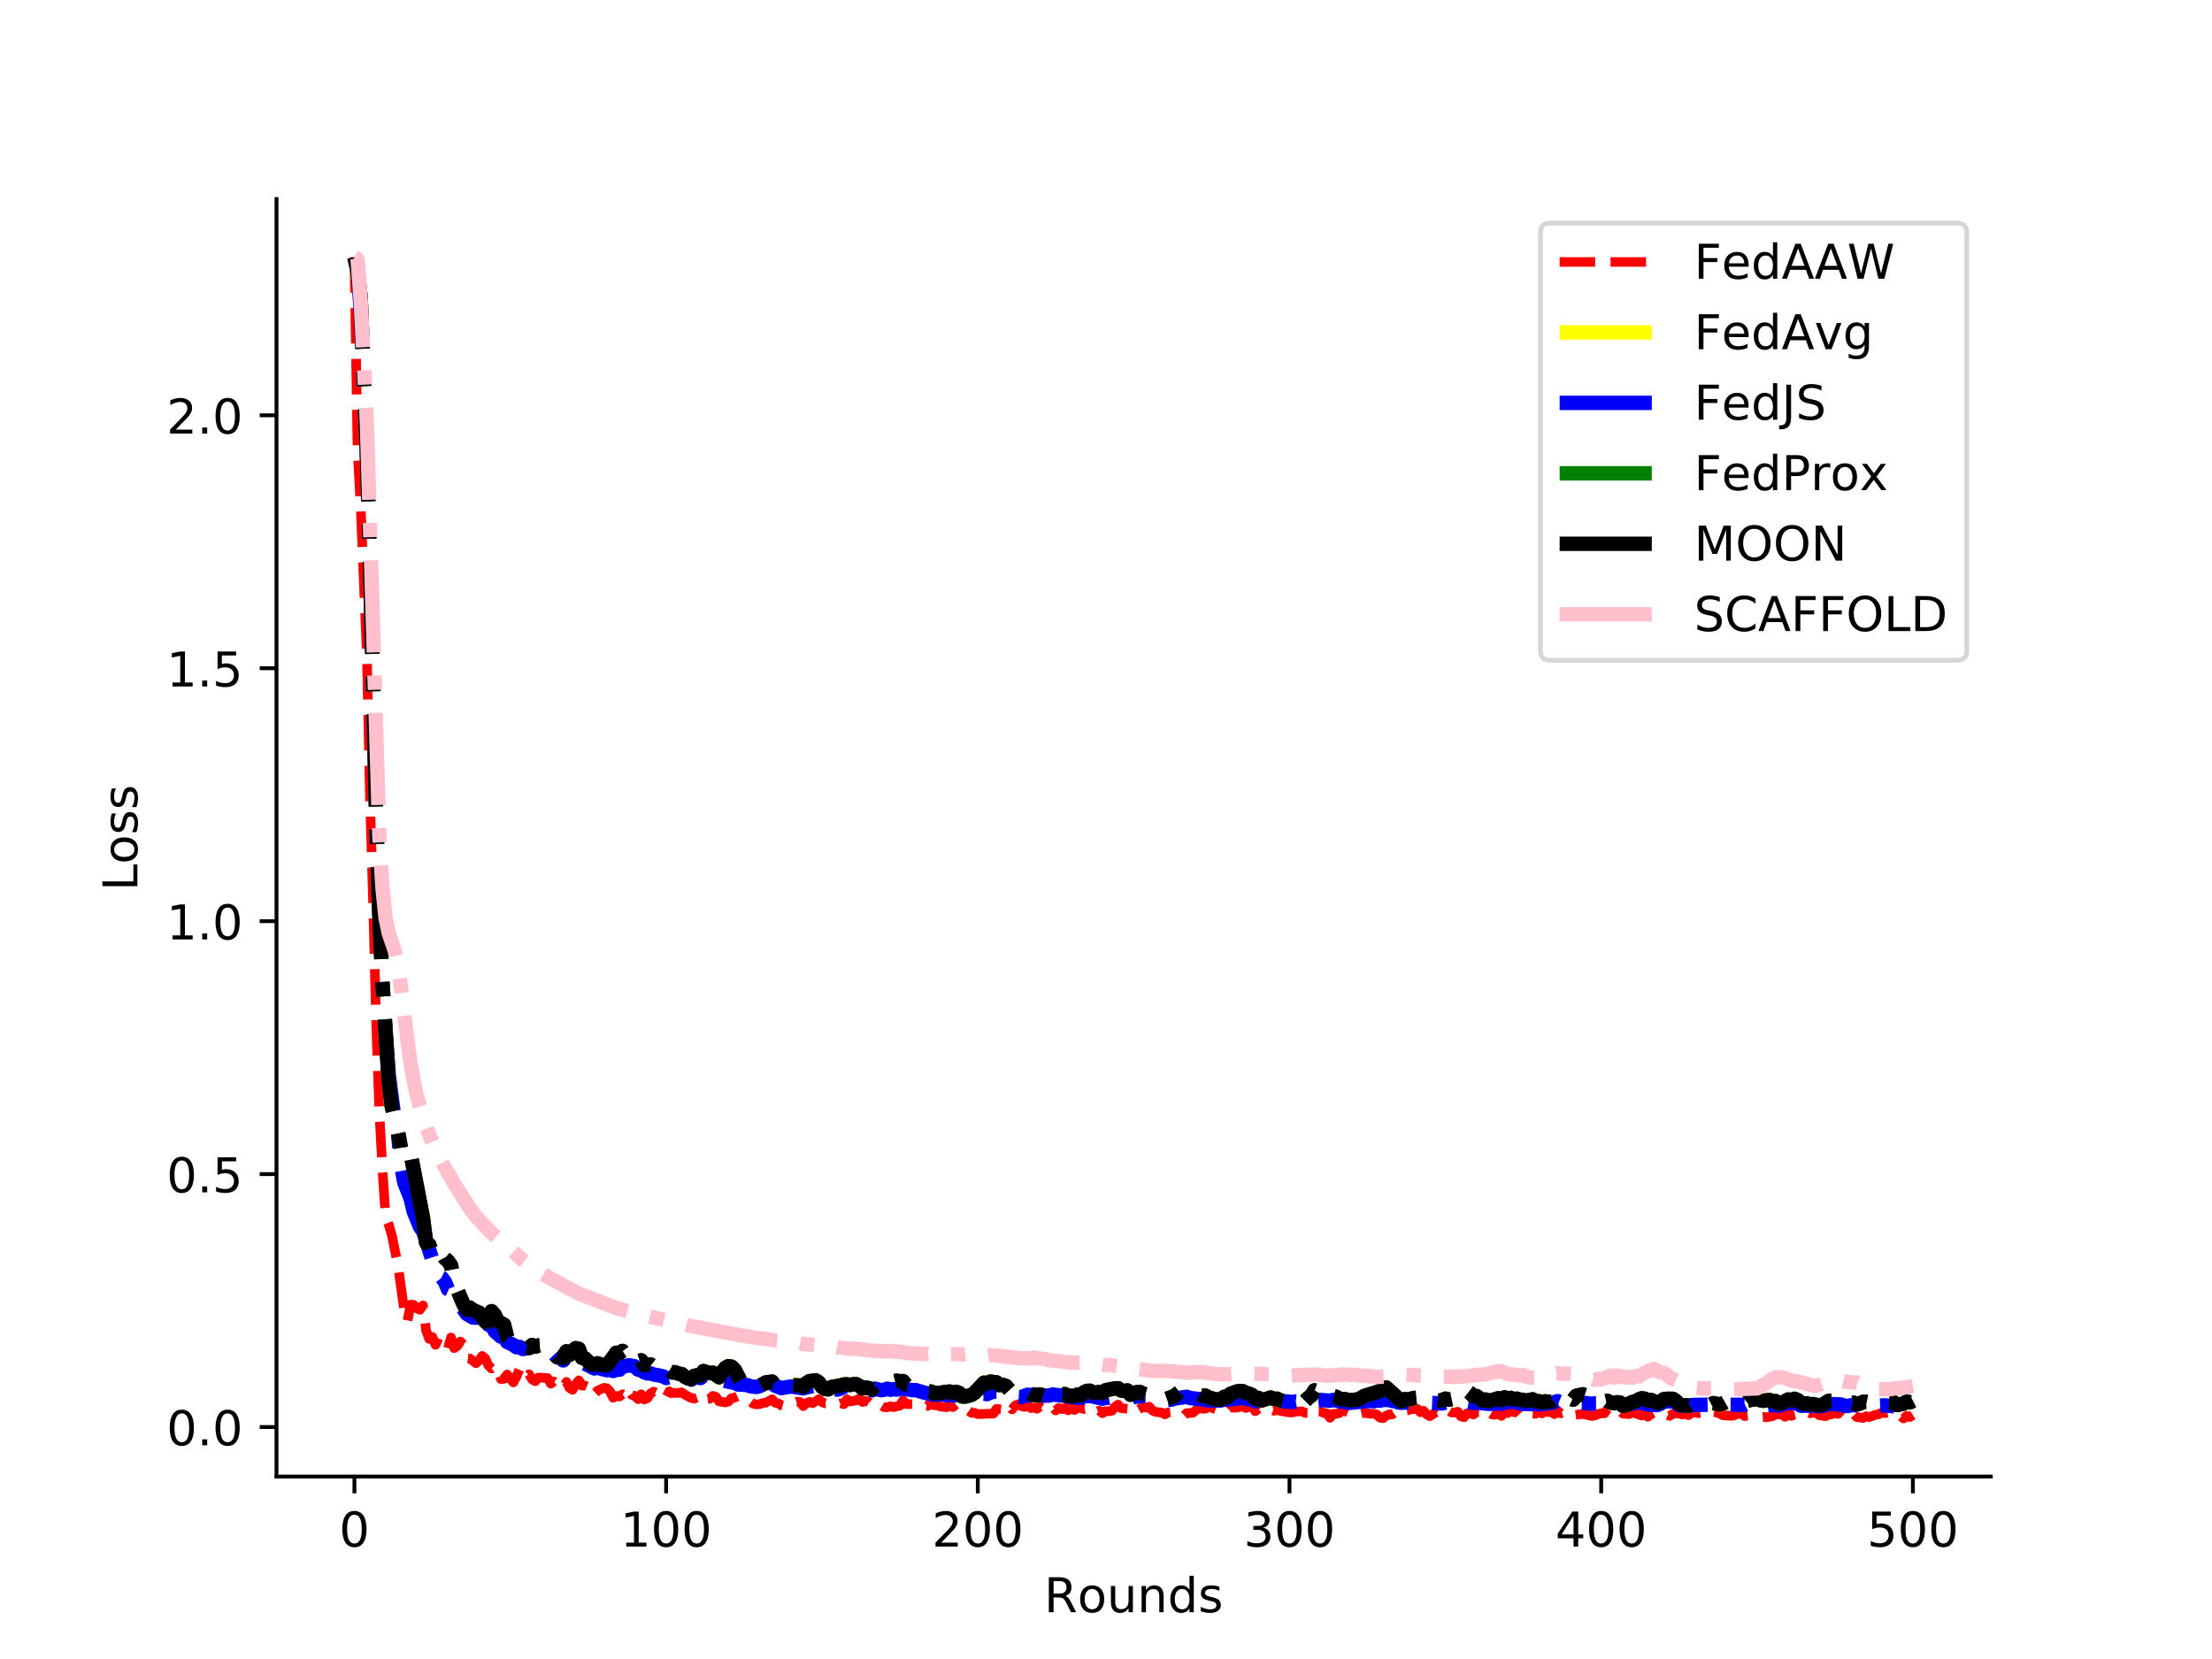 <?xml version="1.0" encoding="utf-8" standalone="no"?>
<!DOCTYPE svg PUBLIC "-//W3C//DTD SVG 1.1//EN"
  "http://www.w3.org/Graphics/SVG/1.1/DTD/svg11.dtd">
<!-- Created with matplotlib (https://matplotlib.org/) -->
<svg height="345.6pt" version="1.1" viewBox="0 0 460.8 345.6" width="460.8pt" xmlns="http://www.w3.org/2000/svg" xmlns:xlink="http://www.w3.org/1999/xlink">
 <defs>
  <style type="text/css">
*{stroke-linecap:butt;stroke-linejoin:round;}
  </style>
 </defs>
 <g id="figure_1">
  <g id="patch_1">
   <path d="M 0 345.6 
L 460.8 345.6 
L 460.8 0 
L 0 0 
z
" style="fill:#ffffff;"/>
  </g>
  <g id="axes_1">
   <g id="patch_2">
    <path d="M 57.6 307.584 
L 414.72 307.584 
L 414.72 41.472 
L 57.6 41.472 
z
" style="fill:#ffffff;"/>
   </g>
   <g id="matplotlib.axis_1">
    <g id="xtick_1">
     <g id="line2d_1">
      <defs>
       <path d="M 0 0 
L 0 3.5 
" id="m3dae6c5888" style="stroke:#000000;stroke-width:0.8;"/>
      </defs>
      <g>
       <use style="stroke:#000000;stroke-width:0.8;" x="73.833" xlink:href="#m3dae6c5888" y="307.584"/>
      </g>
     </g>
     <g id="text_1">
      <!-- 0 -->
      <defs>
       <path d="M 31.781 66.406 
Q 24.172 66.406 20.328 58.906 
Q 16.5 51.422 16.5 36.375 
Q 16.5 21.391 20.328 13.891 
Q 24.172 6.391 31.781 6.391 
Q 39.453 6.391 43.281 13.891 
Q 47.125 21.391 47.125 36.375 
Q 47.125 51.422 43.281 58.906 
Q 39.453 66.406 31.781 66.406 
z
M 31.781 74.219 
Q 44.047 74.219 50.516 64.516 
Q 56.984 54.828 56.984 36.375 
Q 56.984 17.969 50.516 8.266 
Q 44.047 -1.422 31.781 -1.422 
Q 19.531 -1.422 13.062 8.266 
Q 6.594 17.969 6.594 36.375 
Q 6.594 54.828 13.062 64.516 
Q 19.531 74.219 31.781 74.219 
z
" id="DejaVuSans-48"/>
      </defs>
      <g transform="translate(70.651 322.182)scale(0.1 -0.1)">
       <use xlink:href="#DejaVuSans-48"/>
      </g>
     </g>
    </g>
    <g id="xtick_2">
     <g id="line2d_2">
      <g>
       <use style="stroke:#000000;stroke-width:0.8;" x="138.764" xlink:href="#m3dae6c5888" y="307.584"/>
      </g>
     </g>
     <g id="text_2">
      <!-- 100 -->
      <defs>
       <path d="M 12.406 8.297 
L 28.516 8.297 
L 28.516 63.922 
L 10.984 60.406 
L 10.984 69.391 
L 28.422 72.906 
L 38.281 72.906 
L 38.281 8.297 
L 54.391 8.297 
L 54.391 0 
L 12.406 0 
z
" id="DejaVuSans-49"/>
      </defs>
      <g transform="translate(129.22 322.182)scale(0.1 -0.1)">
       <use xlink:href="#DejaVuSans-49"/>
       <use x="63.623" xlink:href="#DejaVuSans-48"/>
       <use x="127.246" xlink:href="#DejaVuSans-48"/>
      </g>
     </g>
    </g>
    <g id="xtick_3">
     <g id="line2d_3">
      <g>
       <use style="stroke:#000000;stroke-width:0.8;" x="203.695" xlink:href="#m3dae6c5888" y="307.584"/>
      </g>
     </g>
     <g id="text_3">
      <!-- 200 -->
      <defs>
       <path d="M 19.188 8.297 
L 53.609 8.297 
L 53.609 0 
L 7.328 0 
L 7.328 8.297 
Q 12.938 14.109 22.625 23.891 
Q 32.328 33.688 34.812 36.531 
Q 39.547 41.844 41.422 45.531 
Q 43.312 49.219 43.312 52.781 
Q 43.312 58.594 39.234 62.25 
Q 35.156 65.922 28.609 65.922 
Q 23.969 65.922 18.812 64.312 
Q 13.672 62.703 7.812 59.422 
L 7.812 69.391 
Q 13.766 71.781 18.938 73 
Q 24.125 74.219 28.422 74.219 
Q 39.75 74.219 46.484 68.547 
Q 53.219 62.891 53.219 53.422 
Q 53.219 48.922 51.531 44.891 
Q 49.859 40.875 45.406 35.406 
Q 44.188 33.984 37.641 27.219 
Q 31.109 20.453 19.188 8.297 
z
" id="DejaVuSans-50"/>
      </defs>
      <g transform="translate(194.151 322.182)scale(0.1 -0.1)">
       <use xlink:href="#DejaVuSans-50"/>
       <use x="63.623" xlink:href="#DejaVuSans-48"/>
       <use x="127.246" xlink:href="#DejaVuSans-48"/>
      </g>
     </g>
    </g>
    <g id="xtick_4">
     <g id="line2d_4">
      <g>
       <use style="stroke:#000000;stroke-width:0.8;" x="268.625" xlink:href="#m3dae6c5888" y="307.584"/>
      </g>
     </g>
     <g id="text_4">
      <!-- 300 -->
      <defs>
       <path d="M 40.578 39.312 
Q 47.656 37.797 51.625 33 
Q 55.609 28.219 55.609 21.188 
Q 55.609 10.406 48.188 4.484 
Q 40.766 -1.422 27.094 -1.422 
Q 22.516 -1.422 17.656 -0.516 
Q 12.797 0.391 7.625 2.203 
L 7.625 11.719 
Q 11.719 9.328 16.594 8.109 
Q 21.484 6.891 26.812 6.891 
Q 36.078 6.891 40.938 10.547 
Q 45.797 14.203 45.797 21.188 
Q 45.797 27.641 41.281 31.266 
Q 36.766 34.906 28.719 34.906 
L 20.219 34.906 
L 20.219 43.016 
L 29.109 43.016 
Q 36.375 43.016 40.234 45.922 
Q 44.094 48.828 44.094 54.297 
Q 44.094 59.906 40.109 62.906 
Q 36.141 65.922 28.719 65.922 
Q 24.656 65.922 20.016 65.031 
Q 15.375 64.156 9.812 62.312 
L 9.812 71.094 
Q 15.438 72.656 20.344 73.438 
Q 25.25 74.219 29.594 74.219 
Q 40.828 74.219 47.359 69.109 
Q 53.906 64.016 53.906 55.328 
Q 53.906 49.266 50.438 45.094 
Q 46.969 40.922 40.578 39.312 
z
" id="DejaVuSans-51"/>
      </defs>
      <g transform="translate(259.082 322.182)scale(0.1 -0.1)">
       <use xlink:href="#DejaVuSans-51"/>
       <use x="63.623" xlink:href="#DejaVuSans-48"/>
       <use x="127.246" xlink:href="#DejaVuSans-48"/>
      </g>
     </g>
    </g>
    <g id="xtick_5">
     <g id="line2d_5">
      <g>
       <use style="stroke:#000000;stroke-width:0.8;" x="333.556" xlink:href="#m3dae6c5888" y="307.584"/>
      </g>
     </g>
     <g id="text_5">
      <!-- 400 -->
      <defs>
       <path d="M 37.797 64.312 
L 12.891 25.391 
L 37.797 25.391 
z
M 35.203 72.906 
L 47.609 72.906 
L 47.609 25.391 
L 58.016 25.391 
L 58.016 17.188 
L 47.609 17.188 
L 47.609 0 
L 37.797 0 
L 37.797 17.188 
L 4.891 17.188 
L 4.891 26.703 
z
" id="DejaVuSans-52"/>
      </defs>
      <g transform="translate(324.013 322.182)scale(0.1 -0.1)">
       <use xlink:href="#DejaVuSans-52"/>
       <use x="63.623" xlink:href="#DejaVuSans-48"/>
       <use x="127.246" xlink:href="#DejaVuSans-48"/>
      </g>
     </g>
    </g>
    <g id="xtick_6">
     <g id="line2d_6">
      <g>
       <use style="stroke:#000000;stroke-width:0.8;" x="398.487" xlink:href="#m3dae6c5888" y="307.584"/>
      </g>
     </g>
     <g id="text_6">
      <!-- 500 -->
      <defs>
       <path d="M 10.797 72.906 
L 49.516 72.906 
L 49.516 64.594 
L 19.828 64.594 
L 19.828 46.734 
Q 21.969 47.469 24.109 47.828 
Q 26.266 48.188 28.422 48.188 
Q 40.625 48.188 47.75 41.5 
Q 54.891 34.812 54.891 23.391 
Q 54.891 11.625 47.562 5.094 
Q 40.234 -1.422 26.906 -1.422 
Q 22.312 -1.422 17.547 -0.641 
Q 12.797 0.141 7.719 1.703 
L 7.719 11.625 
Q 12.109 9.234 16.797 8.062 
Q 21.484 6.891 26.703 6.891 
Q 35.156 6.891 40.078 11.328 
Q 45.016 15.766 45.016 23.391 
Q 45.016 31 40.078 35.438 
Q 35.156 39.891 26.703 39.891 
Q 22.75 39.891 18.812 39.016 
Q 14.891 38.141 10.797 36.281 
z
" id="DejaVuSans-53"/>
      </defs>
      <g transform="translate(388.944 322.182)scale(0.1 -0.1)">
       <use xlink:href="#DejaVuSans-53"/>
       <use x="63.623" xlink:href="#DejaVuSans-48"/>
       <use x="127.246" xlink:href="#DejaVuSans-48"/>
      </g>
     </g>
    </g>
    <g id="text_7">
     <!-- Rounds -->
     <defs>
      <path d="M 44.391 34.188 
Q 47.562 33.109 50.562 29.594 
Q 53.562 26.078 56.594 19.922 
L 66.609 0 
L 56 0 
L 46.688 18.703 
Q 43.062 26.031 39.672 28.422 
Q 36.281 30.812 30.422 30.812 
L 19.672 30.812 
L 19.672 0 
L 9.812 0 
L 9.812 72.906 
L 32.078 72.906 
Q 44.578 72.906 50.734 67.672 
Q 56.891 62.453 56.891 51.906 
Q 56.891 45.016 53.688 40.469 
Q 50.484 35.938 44.391 34.188 
z
M 19.672 64.797 
L 19.672 38.922 
L 32.078 38.922 
Q 39.203 38.922 42.844 42.219 
Q 46.484 45.516 46.484 51.906 
Q 46.484 58.297 42.844 61.547 
Q 39.203 64.797 32.078 64.797 
z
" id="DejaVuSans-82"/>
      <path d="M 30.609 48.391 
Q 23.391 48.391 19.188 42.75 
Q 14.984 37.109 14.984 27.297 
Q 14.984 17.484 19.156 11.844 
Q 23.344 6.203 30.609 6.203 
Q 37.797 6.203 41.984 11.859 
Q 46.188 17.531 46.188 27.297 
Q 46.188 37.016 41.984 42.703 
Q 37.797 48.391 30.609 48.391 
z
M 30.609 56 
Q 42.328 56 49.016 48.375 
Q 55.719 40.766 55.719 27.297 
Q 55.719 13.875 49.016 6.219 
Q 42.328 -1.422 30.609 -1.422 
Q 18.844 -1.422 12.172 6.219 
Q 5.516 13.875 5.516 27.297 
Q 5.516 40.766 12.172 48.375 
Q 18.844 56 30.609 56 
z
" id="DejaVuSans-111"/>
      <path d="M 8.5 21.578 
L 8.5 54.688 
L 17.484 54.688 
L 17.484 21.922 
Q 17.484 14.156 20.5 10.266 
Q 23.531 6.391 29.594 6.391 
Q 36.859 6.391 41.078 11.031 
Q 45.312 15.672 45.312 23.688 
L 45.312 54.688 
L 54.297 54.688 
L 54.297 0 
L 45.312 0 
L 45.312 8.406 
Q 42.047 3.422 37.719 1 
Q 33.406 -1.422 27.688 -1.422 
Q 18.266 -1.422 13.375 4.438 
Q 8.5 10.297 8.5 21.578 
z
M 31.109 56 
z
" id="DejaVuSans-117"/>
      <path d="M 54.891 33.016 
L 54.891 0 
L 45.906 0 
L 45.906 32.719 
Q 45.906 40.484 42.875 44.328 
Q 39.844 48.188 33.797 48.188 
Q 26.516 48.188 22.312 43.547 
Q 18.109 38.922 18.109 30.906 
L 18.109 0 
L 9.078 0 
L 9.078 54.688 
L 18.109 54.688 
L 18.109 46.188 
Q 21.344 51.125 25.703 53.562 
Q 30.078 56 35.797 56 
Q 45.219 56 50.047 50.172 
Q 54.891 44.344 54.891 33.016 
z
" id="DejaVuSans-110"/>
      <path d="M 45.406 46.391 
L 45.406 75.984 
L 54.391 75.984 
L 54.391 0 
L 45.406 0 
L 45.406 8.203 
Q 42.578 3.328 38.25 0.953 
Q 33.938 -1.422 27.875 -1.422 
Q 17.969 -1.422 11.734 6.484 
Q 5.516 14.406 5.516 27.297 
Q 5.516 40.188 11.734 48.094 
Q 17.969 56 27.875 56 
Q 33.938 56 38.25 53.625 
Q 42.578 51.266 45.406 46.391 
z
M 14.797 27.297 
Q 14.797 17.391 18.875 11.75 
Q 22.953 6.109 30.078 6.109 
Q 37.203 6.109 41.297 11.75 
Q 45.406 17.391 45.406 27.297 
Q 45.406 37.203 41.297 42.844 
Q 37.203 48.484 30.078 48.484 
Q 22.953 48.484 18.875 42.844 
Q 14.797 37.203 14.797 27.297 
z
" id="DejaVuSans-100"/>
      <path d="M 44.281 53.078 
L 44.281 44.578 
Q 40.484 46.531 36.375 47.5 
Q 32.281 48.484 27.875 48.484 
Q 21.188 48.484 17.844 46.438 
Q 14.5 44.391 14.5 40.281 
Q 14.5 37.156 16.891 35.375 
Q 19.281 33.594 26.516 31.984 
L 29.594 31.297 
Q 39.156 29.25 43.188 25.516 
Q 47.219 21.781 47.219 15.094 
Q 47.219 7.469 41.188 3.016 
Q 35.156 -1.422 24.609 -1.422 
Q 20.219 -1.422 15.453 -0.562 
Q 10.688 0.297 5.422 2 
L 5.422 11.281 
Q 10.406 8.688 15.234 7.391 
Q 20.062 6.109 24.812 6.109 
Q 31.156 6.109 34.562 8.281 
Q 37.984 10.453 37.984 14.406 
Q 37.984 18.062 35.516 20.016 
Q 33.062 21.969 24.703 23.781 
L 21.578 24.516 
Q 13.234 26.266 9.516 29.906 
Q 5.812 33.547 5.812 39.891 
Q 5.812 47.609 11.281 51.797 
Q 16.75 56 26.812 56 
Q 31.781 56 36.172 55.266 
Q 40.578 54.547 44.281 53.078 
z
" id="DejaVuSans-115"/>
     </defs>
     <g transform="translate(217.513 335.861)scale(0.1 -0.1)">
      <use xlink:href="#DejaVuSans-82"/>
      <use x="69.42" xlink:href="#DejaVuSans-111"/>
      <use x="130.602" xlink:href="#DejaVuSans-117"/>
      <use x="193.98" xlink:href="#DejaVuSans-110"/>
      <use x="257.359" xlink:href="#DejaVuSans-100"/>
      <use x="320.836" xlink:href="#DejaVuSans-115"/>
     </g>
    </g>
   </g>
   <g id="matplotlib.axis_2">
    <g id="ytick_1">
     <g id="line2d_7">
      <defs>
       <path d="M 0 0 
L -3.5 0 
" id="m5ecbbc5c96" style="stroke:#000000;stroke-width:0.8;"/>
      </defs>
      <g>
       <use style="stroke:#000000;stroke-width:0.8;" x="57.6" xlink:href="#m5ecbbc5c96" y="297.278"/>
      </g>
     </g>
     <g id="text_8">
      <!-- 0.0 -->
      <defs>
       <path d="M 10.688 12.406 
L 21 12.406 
L 21 0 
L 10.688 0 
z
" id="DejaVuSans-46"/>
      </defs>
      <g transform="translate(34.697 301.077)scale(0.1 -0.1)">
       <use xlink:href="#DejaVuSans-48"/>
       <use x="63.623" xlink:href="#DejaVuSans-46"/>
       <use x="95.41" xlink:href="#DejaVuSans-48"/>
      </g>
     </g>
    </g>
    <g id="ytick_2">
     <g id="line2d_8">
      <g>
       <use style="stroke:#000000;stroke-width:0.8;" x="57.6" xlink:href="#m5ecbbc5c96" y="244.588"/>
      </g>
     </g>
     <g id="text_9">
      <!-- 0.5 -->
      <g transform="translate(34.697 248.387)scale(0.1 -0.1)">
       <use xlink:href="#DejaVuSans-48"/>
       <use x="63.623" xlink:href="#DejaVuSans-46"/>
       <use x="95.41" xlink:href="#DejaVuSans-53"/>
      </g>
     </g>
    </g>
    <g id="ytick_3">
     <g id="line2d_9">
      <g>
       <use style="stroke:#000000;stroke-width:0.8;" x="57.6" xlink:href="#m5ecbbc5c96" y="191.898"/>
      </g>
     </g>
     <g id="text_10">
      <!-- 1.0 -->
      <g transform="translate(34.697 195.697)scale(0.1 -0.1)">
       <use xlink:href="#DejaVuSans-49"/>
       <use x="63.623" xlink:href="#DejaVuSans-46"/>
       <use x="95.41" xlink:href="#DejaVuSans-48"/>
      </g>
     </g>
    </g>
    <g id="ytick_4">
     <g id="line2d_10">
      <g>
       <use style="stroke:#000000;stroke-width:0.8;" x="57.6" xlink:href="#m5ecbbc5c96" y="139.208"/>
      </g>
     </g>
     <g id="text_11">
      <!-- 1.5 -->
      <g transform="translate(34.697 143.007)scale(0.1 -0.1)">
       <use xlink:href="#DejaVuSans-49"/>
       <use x="63.623" xlink:href="#DejaVuSans-46"/>
       <use x="95.41" xlink:href="#DejaVuSans-53"/>
      </g>
     </g>
    </g>
    <g id="ytick_5">
     <g id="line2d_11">
      <g>
       <use style="stroke:#000000;stroke-width:0.8;" x="57.6" xlink:href="#m5ecbbc5c96" y="86.517"/>
      </g>
     </g>
     <g id="text_12">
      <!-- 2.0 -->
      <g transform="translate(34.697 90.317)scale(0.1 -0.1)">
       <use xlink:href="#DejaVuSans-50"/>
       <use x="63.623" xlink:href="#DejaVuSans-46"/>
       <use x="95.41" xlink:href="#DejaVuSans-48"/>
      </g>
     </g>
    </g>
    <g id="text_13">
     <!-- Loss -->
     <defs>
      <path d="M 9.812 72.906 
L 19.672 72.906 
L 19.672 8.297 
L 55.172 8.297 
L 55.172 0 
L 9.812 0 
z
" id="DejaVuSans-76"/>
     </defs>
     <g transform="translate(28.617 185.582)rotate(-90)scale(0.1 -0.1)">
      <use xlink:href="#DejaVuSans-76"/>
      <use x="55.697" xlink:href="#DejaVuSans-111"/>
      <use x="116.879" xlink:href="#DejaVuSans-115"/>
      <use x="168.979" xlink:href="#DejaVuSans-115"/>
     </g>
    </g>
   </g>
   <g id="line2d_12">
    <path clip-path="url(#p7708339576)" d="M 73.833 53.568 
L 74.482 93.546 
L 75.131 105.465 
L 76.43 136.402 
L 77.079 166.633 
L 77.729 188.166 
L 78.378 213.666 
L 79.027 231.692 
L 79.677 243.75 
L 80.326 253.457 
L 80.975 255.13 
L 81.624 257.304 
L 82.923 263.754 
L 84.222 273.086 
L 84.871 275.293 
L 85.52 271.769 
L 86.17 271.821 
L 86.819 272.556 
L 87.468 272.857 
L 88.118 271.935 
L 88.767 277.212 
L 89.416 278.927 
L 90.065 278.517 
L 90.715 280.151 
L 91.364 278.754 
L 92.013 278.802 
L 92.663 279.501 
L 93.312 280.868 
L 93.961 278.618 
L 94.611 280.844 
L 95.26 280.376 
L 95.909 279.473 
L 96.559 280.126 
L 97.208 282.91 
L 97.857 282.99 
L 99.156 283.982 
L 99.805 283.374 
L 100.454 282.465 
L 101.104 283.022 
L 101.753 284.48 
L 102.402 285.089 
L 103.052 284.575 
L 103.701 285.596 
L 104.35 287.281 
L 105 287.239 
L 105.649 286.332 
L 106.947 287.981 
L 107.597 286.768 
L 108.246 285.176 
L 108.895 286.766 
L 109.545 286.818 
L 110.194 286.276 
L 110.843 287.343 
L 111.493 287.738 
L 112.142 286.965 
L 114.09 287.081 
L 114.739 288.251 
L 115.389 287.779 
L 116.038 288.295 
L 116.687 288.421 
L 117.336 289.118 
L 117.986 287.871 
L 118.635 289.126 
L 119.284 289.522 
L 119.934 288.399 
L 120.583 287.558 
L 121.232 288.647 
L 121.882 288.646 
L 122.531 288.921 
L 123.18 290.698 
L 123.83 290.313 
L 124.479 289.713 
L 125.777 289.111 
L 126.427 289.186 
L 127.076 289.87 
L 127.725 291.177 
L 128.375 290.798 
L 129.024 290.926 
L 129.673 290.451 
L 130.323 290.844 
L 130.972 289.525 
L 131.621 290.594 
L 132.271 290.817 
L 132.92 291.47 
L 133.569 290.455 
L 134.218 291.542 
L 134.868 291.268 
L 135.517 290.254 
L 136.166 289.894 
L 136.816 290.199 
L 137.465 289.964 
L 138.114 290.038 
L 138.764 291.148 
L 139.413 289.842 
L 140.062 290.172 
L 141.361 290.176 
L 142.01 290.043 
L 142.659 290.525 
L 143.958 291.212 
L 144.607 291.368 
L 145.257 291.121 
L 145.906 292.132 
L 146.555 291.318 
L 147.205 291.478 
L 147.854 291.385 
L 148.503 290.784 
L 149.153 290.991 
L 149.802 291.937 
L 151.101 292.156 
L 151.75 291.969 
L 152.399 291.253 
L 153.048 291.151 
L 153.698 290.865 
L 154.347 290.949 
L 154.996 291.523 
L 155.646 291.859 
L 156.295 291.965 
L 156.944 292.448 
L 157.594 292.564 
L 158.243 292.514 
L 158.892 292.277 
L 159.542 292.189 
L 160.84 291.494 
L 161.489 292.218 
L 162.139 292.354 
L 162.788 292.78 
L 163.437 292.949 
L 164.736 292.083 
L 165.385 292.232 
L 166.035 291.987 
L 166.684 292.066 
L 167.333 292.924 
L 167.983 292.32 
L 168.632 292.032 
L 169.281 292.308 
L 170.58 291.485 
L 171.229 292.057 
L 171.878 292.34 
L 172.528 292.29 
L 173.177 292.628 
L 173.826 292.459 
L 174.476 292.606 
L 175.125 292.339 
L 175.774 292.516 
L 176.424 291.496 
L 177.073 291.965 
L 178.371 291.716 
L 179.021 291.312 
L 179.67 292.053 
L 180.319 291.819 
L 180.969 292.067 
L 181.618 292.689 
L 182.267 292.229 
L 182.917 292.347 
L 184.215 293.16 
L 184.865 293.169 
L 185.514 292.946 
L 186.163 293.129 
L 187.462 292.818 
L 188.111 291.733 
L 188.76 292.483 
L 190.708 292.543 
L 191.358 293.079 
L 192.656 292.794 
L 193.306 292.874 
L 193.955 292.011 
L 194.604 292.745 
L 195.254 292.724 
L 195.903 293.018 
L 197.201 293.149 
L 197.851 292.743 
L 198.5 293.133 
L 199.149 292.562 
L 199.799 292.521 
L 200.448 293.206 
L 201.097 293.656 
L 201.747 293.85 
L 202.396 294.322 
L 203.045 294.32 
L 203.695 294.588 
L 206.941 294.474 
L 207.59 293.5 
L 208.889 293.642 
L 209.538 292.901 
L 210.188 292.568 
L 210.837 293.6 
L 211.486 292.783 
L 212.136 292.523 
L 212.785 292.921 
L 213.434 293.09 
L 214.083 292.723 
L 214.733 293.329 
L 215.382 293.231 
L 216.031 293.467 
L 216.681 293.037 
L 217.33 293.489 
L 217.979 293.249 
L 218.629 293.556 
L 219.278 293.052 
L 219.927 293.825 
L 220.577 293.298 
L 221.226 293.551 
L 221.875 293.305 
L 222.525 293.805 
L 223.174 293.349 
L 223.823 293.727 
L 224.472 293.279 
L 225.122 293.315 
L 225.771 293.538 
L 226.42 293.418 
L 227.07 293.096 
L 227.719 293.762 
L 228.368 294.123 
L 229.018 293.855 
L 229.667 294.397 
L 230.316 293.965 
L 230.966 293.99 
L 231.615 293.878 
L 232.264 293.065 
L 232.913 292.613 
L 233.563 293.353 
L 234.861 293.464 
L 235.511 294.298 
L 236.16 294.552 
L 236.809 293.841 
L 238.108 293.088 
L 238.757 293.238 
L 239.407 293.038 
L 240.056 293.834 
L 240.705 294.117 
L 242.004 294.267 
L 242.653 294.637 
L 243.302 294.259 
L 243.952 294.175 
L 244.601 294.481 
L 245.25 294.602 
L 245.9 294.484 
L 246.549 294.961 
L 247.198 294.381 
L 248.497 294.306 
L 249.795 293.195 
L 250.445 293.464 
L 251.094 293.465 
L 251.743 293.072 
L 252.393 293.245 
L 253.691 293.776 
L 254.341 293.851 
L 254.99 293.379 
L 255.639 293.905 
L 256.289 293.225 
L 257.587 293.258 
L 258.237 293.053 
L 258.886 293.062 
L 259.535 293.309 
L 260.184 293.085 
L 260.834 293.007 
L 261.483 293.978 
L 262.132 293.465 
L 262.782 294.1 
L 264.08 294 
L 264.73 293.664 
L 265.379 293.896 
L 266.028 293.694 
L 266.678 293.92 
L 268.625 294.244 
L 269.275 294.229 
L 269.924 294.053 
L 271.223 294.003 
L 271.872 294.339 
L 272.521 294.361 
L 273.171 294.702 
L 273.82 293.594 
L 274.469 294.046 
L 275.119 294.061 
L 275.768 294.354 
L 276.417 294.44 
L 277.066 295.352 
L 277.716 294.538 
L 278.365 294.526 
L 279.014 294.377 
L 279.664 293.718 
L 280.962 294.297 
L 281.612 293.97 
L 282.261 293.979 
L 282.91 294.613 
L 284.209 294.311 
L 285.507 294.526 
L 286.157 294.529 
L 286.806 294.668 
L 287.455 295.323 
L 288.105 295.437 
L 288.754 294.908 
L 289.403 294.645 
L 290.053 294.636 
L 290.702 294.181 
L 291.351 293.88 
L 292.001 294.361 
L 292.65 293.869 
L 293.299 293.796 
L 293.949 293.558 
L 295.247 293.473 
L 295.896 294.194 
L 296.546 293.896 
L 297.195 294.64 
L 297.844 295.016 
L 299.143 294.207 
L 299.792 294.551 
L 300.442 294.506 
L 301.091 293.601 
L 301.74 293.832 
L 302.39 294.241 
L 303.039 294.256 
L 303.688 294.087 
L 304.337 295.042 
L 304.987 295.236 
L 305.636 294.401 
L 306.285 294.399 
L 306.935 294.667 
L 307.584 294.157 
L 308.233 294.21 
L 308.883 295.012 
L 309.532 294.338 
L 310.181 294.276 
L 310.831 294.668 
L 311.48 294.714 
L 312.129 294.225 
L 312.778 294.957 
L 313.428 294.269 
L 314.077 294.369 
L 314.726 293.721 
L 315.376 294.185 
L 316.025 294.142 
L 316.674 294.878 
L 318.622 295.117 
L 319.272 294.485 
L 319.921 294.51 
L 320.57 294.039 
L 321.219 294.448 
L 321.869 293.853 
L 322.518 294.173 
L 323.167 294.13 
L 323.817 294.59 
L 324.466 293.858 
L 325.115 294.42 
L 325.765 294.222 
L 326.414 294.273 
L 327.063 294.083 
L 327.713 294.823 
L 329.011 294.64 
L 329.661 294.542 
L 331.608 294.981 
L 332.258 294.867 
L 332.907 294.561 
L 333.556 294.407 
L 334.206 294.432 
L 334.855 293.527 
L 335.504 293.942 
L 336.154 294.195 
L 337.452 293.819 
L 338.102 294.482 
L 339.4 294.583 
L 340.049 294.203 
L 341.997 294.892 
L 342.647 294.602 
L 343.296 295.131 
L 343.945 294.6 
L 344.595 294.254 
L 345.244 294.275 
L 345.893 294.583 
L 347.192 294.652 
L 347.841 294.962 
L 348.49 294.511 
L 349.14 294.43 
L 349.789 294.49 
L 350.438 294.669 
L 351.088 294.488 
L 351.737 294.804 
L 353.036 293.991 
L 353.685 294.405 
L 354.984 294.182 
L 356.282 294.72 
L 356.931 294.16 
L 357.581 294.251 
L 358.23 294.46 
L 358.879 294.825 
L 360.827 294.943 
L 361.477 294.773 
L 362.126 294.44 
L 362.775 294.553 
L 363.425 294.986 
L 364.074 294.923 
L 364.723 295.145 
L 366.022 295.054 
L 366.671 295.219 
L 367.32 295.175 
L 367.97 295.244 
L 369.268 295.009 
L 369.918 294.599 
L 370.567 294.679 
L 371.216 294.614 
L 371.866 295.135 
L 372.515 294.58 
L 373.164 294.954 
L 373.814 294.694 
L 374.463 294.554 
L 375.112 294.179 
L 375.761 294.416 
L 376.411 294.175 
L 377.06 294.424 
L 377.709 294.263 
L 378.359 294.353 
L 379.008 294.832 
L 380.307 295.023 
L 380.956 294.679 
L 381.605 294.609 
L 382.255 294.426 
L 382.904 294.541 
L 383.553 293.782 
L 384.202 294.379 
L 384.852 294.633 
L 385.501 294.714 
L 386.15 294.457 
L 386.8 295.207 
L 388.098 295.387 
L 388.748 295.022 
L 389.397 295.209 
L 390.696 294.725 
L 391.345 294.625 
L 391.994 294.267 
L 392.643 294.382 
L 393.293 294.252 
L 393.942 294.513 
L 394.591 294.339 
L 395.241 294.898 
L 395.89 294.948 
L 396.539 295.488 
L 397.189 294.945 
L 397.838 295.198 
L 398.487 294.782 
L 398.487 294.782 
" style="fill:none;stroke:#ff0000;stroke-dasharray:7.4,3.2;stroke-dashoffset:0;stroke-width:2;"/>
   </g>
   <g id="line2d_13">
    <path clip-path="url(#p7708339576)" d="M 73.833 53.568 
L 74.482 56.47 
L 75.131 61.804 
L 76.43 93.727 
L 77.729 141.365 
L 78.378 170.292 
L 79.027 190.107 
L 79.677 204.851 
L 80.975 225.292 
L 81.624 230.57 
L 82.274 232.969 
L 82.923 235.819 
L 83.572 239.414 
L 84.222 240.949 
L 84.871 240.711 
L 85.52 240.259 
L 88.118 253.762 
L 88.767 258.862 
L 89.416 259.28 
L 90.065 261.295 
L 90.715 260.707 
L 91.364 260.551 
L 92.013 260.912 
L 92.663 262.123 
L 93.312 262.693 
L 93.961 263.609 
L 94.611 267.026 
L 95.909 270.221 
L 96.559 271.719 
L 97.208 272.837 
L 97.857 272.399 
L 98.506 272.891 
L 99.805 273.45 
L 101.104 275.315 
L 101.753 275.293 
L 102.402 273.153 
L 103.052 273.89 
L 103.701 275.243 
L 105 275.961 
L 105.649 278.595 
L 106.298 279.171 
L 107.597 279.532 
L 108.246 279.553 
L 108.895 280.528 
L 109.545 280.543 
L 110.194 280.779 
L 110.843 280.187 
L 111.493 280.544 
L 112.142 280.279 
L 113.441 280.185 
L 114.09 281.35 
L 114.739 282.002 
L 115.389 281.85 
L 116.038 282.658 
L 117.336 282.942 
L 117.986 281.507 
L 118.635 282.257 
L 119.284 281.421 
L 119.934 280.85 
L 120.583 281.002 
L 121.232 282.856 
L 121.882 282.991 
L 123.18 284.275 
L 123.83 284.261 
L 124.479 284.011 
L 125.777 284.444 
L 126.427 284.412 
L 127.725 282.752 
L 128.375 281.809 
L 129.024 281.875 
L 129.673 281.433 
L 130.323 282.321 
L 130.972 282.762 
L 131.621 283.524 
L 132.271 283.116 
L 132.92 283.591 
L 133.569 283.382 
L 134.218 284.414 
L 134.868 284.241 
L 135.517 284.242 
L 136.166 284.758 
L 136.816 285.05 
L 137.465 285.079 
L 138.764 286.235 
L 139.413 285.49 
L 140.062 285.926 
L 140.712 285.883 
L 141.361 286.168 
L 142.01 286.243 
L 142.659 286.815 
L 143.309 287.128 
L 143.958 287.296 
L 144.607 286.623 
L 145.257 286.486 
L 145.906 286.58 
L 146.555 285.618 
L 147.854 286.057 
L 148.503 285.96 
L 149.802 286.9 
L 150.451 285.81 
L 151.101 284.949 
L 151.75 284.595 
L 152.399 284.706 
L 153.048 285.338 
L 154.347 287.809 
L 154.996 288.37 
L 156.295 288.751 
L 157.594 288.938 
L 158.243 288.701 
L 159.542 287.991 
L 160.84 287.812 
L 161.489 288.729 
L 162.139 289.193 
L 162.788 289.364 
L 163.437 289.367 
L 164.087 288.831 
L 164.736 288.571 
L 166.684 288.621 
L 167.333 288.891 
L 167.983 288.126 
L 168.632 287.717 
L 169.93 287.561 
L 170.58 287.98 
L 171.229 288.921 
L 171.878 289.332 
L 172.528 289.43 
L 173.177 288.958 
L 175.125 288.609 
L 175.774 288.413 
L 176.424 288.381 
L 177.073 288.525 
L 177.722 288.368 
L 178.371 288.351 
L 179.021 288.714 
L 179.67 289.234 
L 180.319 289.042 
L 180.969 289.167 
L 181.618 289.449 
L 182.267 288.702 
L 183.566 288.925 
L 184.215 288.486 
L 184.865 287.712 
L 185.514 287.689 
L 186.163 287.783 
L 186.813 287.628 
L 187.462 287.739 
L 188.111 287.714 
L 188.76 288.476 
L 189.41 288.595 
L 190.059 288.9 
L 190.708 288.971 
L 191.358 289.485 
L 192.656 289.585 
L 193.306 289.877 
L 193.955 289.89 
L 194.604 290.288 
L 195.254 290.164 
L 195.903 290.201 
L 196.552 290.022 
L 197.851 289.886 
L 198.5 290.187 
L 199.149 289.947 
L 199.799 290.168 
L 200.448 290.913 
L 201.097 290.931 
L 202.396 290.57 
L 203.045 290.131 
L 204.993 288.04 
L 205.642 288.185 
L 206.292 287.816 
L 207.59 287.978 
L 208.24 288.535 
L 208.889 288.491 
L 209.538 288.713 
L 210.837 290.144 
L 211.486 289.862 
L 212.136 290.119 
L 212.785 290.538 
L 214.083 290.078 
L 214.733 290.456 
L 216.031 290.736 
L 216.681 290.487 
L 217.33 290.697 
L 217.979 290.134 
L 218.629 289.929 
L 219.278 289.476 
L 219.927 289.923 
L 220.577 289.858 
L 221.226 290.471 
L 221.875 290.42 
L 222.525 290.888 
L 223.174 290.771 
L 223.823 290.856 
L 224.472 290.513 
L 225.122 290.703 
L 225.771 290.06 
L 226.42 289.748 
L 227.07 289.715 
L 227.719 290.197 
L 229.018 289.972 
L 229.667 290.207 
L 230.316 289.617 
L 232.264 289.229 
L 232.913 289.203 
L 233.563 289.67 
L 234.212 289.767 
L 234.861 289.66 
L 235.511 290.537 
L 236.16 290.352 
L 236.809 290.014 
L 237.459 289.985 
L 238.108 290.312 
L 239.407 290.67 
L 240.056 291.28 
L 241.354 291.498 
L 242.004 291.373 
L 242.653 291.526 
L 244.601 290.843 
L 245.9 289.798 
L 247.198 289.166 
L 247.848 289.628 
L 248.497 289.685 
L 250.445 290.766 
L 251.094 290.73 
L 251.743 291.096 
L 253.042 291.481 
L 254.341 291.571 
L 254.99 290.991 
L 255.639 291.117 
L 256.289 290.381 
L 257.587 289.886 
L 258.237 289.777 
L 258.886 289.811 
L 259.535 290.168 
L 260.184 290.318 
L 260.834 290.617 
L 261.483 291.393 
L 262.132 291.213 
L 262.782 291.744 
L 264.73 291.138 
L 265.379 291.419 
L 266.028 291.376 
L 266.678 291.716 
L 267.976 292.068 
L 268.625 292.084 
L 269.275 291.969 
L 269.924 291.709 
L 270.573 291.825 
L 271.223 291.786 
L 271.872 291.864 
L 272.521 291.212 
L 273.171 290.726 
L 273.82 289.643 
L 274.469 289.864 
L 275.119 289.719 
L 275.768 290.057 
L 276.417 290.563 
L 277.066 291.293 
L 277.716 290.826 
L 278.365 290.992 
L 279.014 291.383 
L 280.313 291.489 
L 280.962 291.702 
L 282.91 291.536 
L 284.209 290.806 
L 287.455 289.788 
L 288.105 289.201 
L 288.754 289.03 
L 290.702 290.784 
L 291.351 291.483 
L 292.001 291.896 
L 292.65 291.46 
L 293.299 291.54 
L 294.598 291.223 
L 295.247 291.157 
L 295.896 291.496 
L 296.546 291.498 
L 297.195 292.038 
L 299.143 291.686 
L 299.792 291.787 
L 300.442 291.67 
L 301.091 291.367 
L 301.74 291.588 
L 302.39 291.445 
L 303.688 289.879 
L 304.337 290.412 
L 304.987 289.986 
L 305.636 289.697 
L 306.285 290.205 
L 306.935 290.883 
L 307.584 290.827 
L 308.883 291.768 
L 309.532 291.557 
L 310.181 291.869 
L 312.129 291.274 
L 312.778 291.642 
L 313.428 291.097 
L 314.077 291.333 
L 314.726 291.208 
L 315.376 291.517 
L 316.025 291.376 
L 316.674 291.602 
L 317.324 291.622 
L 317.973 291.814 
L 319.272 291.508 
L 319.921 291.928 
L 320.57 291.896 
L 321.219 292.155 
L 321.869 291.925 
L 322.518 292.006 
L 323.167 291.958 
L 323.817 291.455 
L 324.466 290.623 
L 325.115 291.044 
L 327.063 291.276 
L 327.713 291.578 
L 328.362 290.777 
L 329.661 290.466 
L 331.608 291.088 
L 332.907 291.131 
L 334.206 291.967 
L 334.855 291.823 
L 335.504 292.197 
L 336.154 292.314 
L 336.803 292.118 
L 337.452 292.169 
L 338.102 292.859 
L 338.751 292.711 
L 340.049 292.06 
L 340.699 291.93 
L 341.348 291.542 
L 341.997 291.29 
L 342.647 291.382 
L 343.296 291.785 
L 343.945 291.642 
L 345.244 292.255 
L 345.893 292.091 
L 346.543 291.493 
L 347.192 291.402 
L 348.49 291.403 
L 349.14 291.838 
L 349.789 292.537 
L 350.438 292.762 
L 351.088 292.732 
L 351.737 292.832 
L 352.386 292.37 
L 353.036 292.293 
L 353.685 292.404 
L 354.984 292.254 
L 355.633 292.594 
L 356.282 292.64 
L 356.931 292.308 
L 358.23 292.56 
L 358.879 292.386 
L 359.529 292.012 
L 361.477 291.848 
L 362.126 292.014 
L 362.775 292.45 
L 363.425 292.24 
L 364.074 291.742 
L 365.373 291.524 
L 366.022 291.236 
L 366.671 291.698 
L 367.32 291.811 
L 368.619 291.636 
L 369.268 291.925 
L 369.918 291.888 
L 370.567 292.393 
L 371.216 292.264 
L 372.515 291.535 
L 373.164 291.732 
L 373.814 291.39 
L 374.463 291.651 
L 375.112 292.18 
L 375.761 292.454 
L 376.411 292.356 
L 377.06 292.562 
L 377.709 292.499 
L 379.008 292.79 
L 379.657 292.659 
L 380.956 291.823 
L 382.904 291.791 
L 383.553 291.81 
L 384.202 292.392 
L 384.852 292.519 
L 386.15 292.213 
L 386.8 292.55 
L 387.449 292.396 
L 388.098 292.041 
L 388.748 292.022 
L 389.397 292.161 
L 390.696 292.278 
L 391.345 292.453 
L 391.994 292.131 
L 393.942 292.238 
L 394.591 292.173 
L 395.241 292.694 
L 396.539 292.402 
L 397.189 291.962 
L 397.838 292.151 
L 398.487 291.816 
L 398.487 291.816 
" style="fill:none;stroke:#ffff00;stroke-dasharray:19.2,4.8,3,4.8;stroke-dashoffset:0;stroke-width:3;"/>
   </g>
   <g id="line2d_14">
    <path clip-path="url(#p7708339576)" d="M 73.833 53.568 
L 74.482 55.2 
L 75.131 64.561 
L 76.43 94.78 
L 77.079 117.403 
L 78.378 171.353 
L 79.027 190.394 
L 79.677 205.38 
L 80.975 223.802 
L 82.274 233.802 
L 82.923 236.305 
L 83.572 242.926 
L 84.222 246.339 
L 85.52 249.605 
L 86.17 252.33 
L 87.468 255.549 
L 88.118 256.449 
L 90.065 262.412 
L 90.715 263.562 
L 91.364 265.826 
L 92.013 266.164 
L 92.663 266.992 
L 93.312 268.554 
L 93.961 268.846 
L 94.611 269.826 
L 95.909 272.008 
L 96.559 272.724 
L 97.208 273.691 
L 98.506 274.461 
L 99.156 274.5 
L 99.805 274.174 
L 100.454 274.748 
L 101.104 275.072 
L 101.753 275.974 
L 102.402 276.018 
L 103.052 277.317 
L 104.35 278.458 
L 105 278.49 
L 105.649 279.562 
L 106.947 280.189 
L 107.597 280.658 
L 108.246 280.577 
L 108.895 281.024 
L 110.843 280.706 
L 111.493 281.469 
L 112.142 281.146 
L 113.441 281.373 
L 114.739 281.353 
L 116.038 282.736 
L 116.687 282.875 
L 117.336 283.406 
L 117.986 282.756 
L 118.635 282.775 
L 119.284 282.454 
L 119.934 282.721 
L 120.583 282.863 
L 121.232 283.998 
L 121.882 284.084 
L 123.18 284.755 
L 123.83 285.07 
L 124.479 284.736 
L 125.128 285.117 
L 126.427 285.45 
L 127.076 285.291 
L 127.725 285.605 
L 128.375 285.364 
L 129.024 285.352 
L 129.673 284.556 
L 130.323 284.587 
L 130.972 284.403 
L 132.271 284.639 
L 132.92 285.321 
L 133.569 285.474 
L 134.218 285.886 
L 134.868 286.105 
L 135.517 286.08 
L 136.166 286.341 
L 137.465 286.568 
L 138.114 286.721 
L 138.764 287.066 
L 139.413 286.905 
L 140.062 287.264 
L 140.712 287.145 
L 141.361 287.293 
L 142.01 286.967 
L 143.958 287.424 
L 144.607 287.002 
L 145.257 286.936 
L 145.906 287.085 
L 146.555 286.539 
L 147.205 286.581 
L 148.503 287.303 
L 149.153 287.361 
L 149.802 287.795 
L 150.451 287.582 
L 153.048 288.076 
L 153.698 288.409 
L 155.646 288.523 
L 156.295 288.79 
L 157.594 288.933 
L 158.243 288.766 
L 159.542 288.102 
L 160.84 288.149 
L 161.489 288.672 
L 162.788 289.173 
L 164.736 288.828 
L 167.333 289.212 
L 168.632 288.872 
L 169.93 288.675 
L 170.58 288.81 
L 172.528 289.547 
L 173.177 289.341 
L 174.476 289.472 
L 175.125 289.254 
L 175.774 288.901 
L 176.424 288.862 
L 177.073 289.011 
L 177.722 288.942 
L 178.371 289.014 
L 179.021 289.413 
L 179.67 289.666 
L 180.319 289.345 
L 181.618 289.656 
L 182.267 289.286 
L 183.566 289.607 
L 184.215 289.509 
L 184.865 289.288 
L 185.514 289.522 
L 186.163 289.381 
L 186.813 289.47 
L 188.111 289.258 
L 190.059 289.605 
L 190.708 289.572 
L 192.656 290.135 
L 194.604 290.578 
L 196.552 290.485 
L 197.201 290.643 
L 197.851 290.579 
L 198.5 290.692 
L 199.149 290.596 
L 199.799 290.686 
L 200.448 290.947 
L 203.695 290.435 
L 204.344 290.453 
L 204.993 290.341 
L 205.642 290.424 
L 206.292 290.105 
L 206.941 289.922 
L 207.59 289.929 
L 209.538 290.529 
L 210.837 291.126 
L 211.486 290.956 
L 212.785 291.031 
L 214.083 290.549 
L 214.733 290.655 
L 215.382 290.455 
L 217.33 290.755 
L 218.629 290.702 
L 219.278 290.5 
L 221.226 290.722 
L 221.875 290.785 
L 222.525 290.963 
L 224.472 291.128 
L 225.122 291.245 
L 225.771 290.879 
L 227.07 290.795 
L 229.667 291.363 
L 230.316 291.191 
L 230.966 291.178 
L 232.264 290.927 
L 233.563 290.882 
L 234.861 291.063 
L 235.511 291.292 
L 236.16 291.019 
L 237.459 290.878 
L 238.108 290.764 
L 238.757 290.769 
L 240.705 291.4 
L 242.653 291.666 
L 243.952 291.597 
L 244.601 291.372 
L 247.198 290.971 
L 247.848 291.221 
L 251.094 291.6 
L 251.743 291.748 
L 254.341 291.742 
L 254.99 291.561 
L 255.639 291.608 
L 256.938 291.383 
L 257.587 291.39 
L 258.237 291.214 
L 258.886 291.199 
L 260.184 291.529 
L 260.834 291.559 
L 261.483 291.911 
L 263.431 291.993 
L 266.028 291.773 
L 269.275 292.062 
L 269.924 291.934 
L 271.223 292.082 
L 271.872 292.075 
L 272.521 291.889 
L 273.171 291.971 
L 273.82 291.614 
L 274.469 291.715 
L 275.119 291.645 
L 277.066 291.799 
L 277.716 291.626 
L 280.962 292.259 
L 284.209 291.933 
L 285.507 291.828 
L 286.157 291.916 
L 286.806 291.769 
L 287.455 291.794 
L 288.105 291.62 
L 289.403 291.657 
L 290.053 291.852 
L 290.702 291.916 
L 291.351 292.181 
L 292.001 292.233 
L 292.65 292.157 
L 293.949 292.257 
L 295.247 292.114 
L 300.442 292.366 
L 301.091 292.188 
L 301.74 292.212 
L 303.039 291.946 
L 303.688 291.69 
L 304.337 292.026 
L 304.987 291.938 
L 306.935 292.274 
L 307.584 292.192 
L 310.181 292.457 
L 312.129 292.356 
L 312.778 292.443 
L 313.428 292.08 
L 314.077 292.102 
L 314.726 292 
L 316.025 292.088 
L 316.674 292.437 
L 321.219 292.528 
L 322.518 292.281 
L 323.167 292.273 
L 324.466 291.883 
L 325.115 292.147 
L 327.063 292.324 
L 327.713 292.377 
L 328.362 292.157 
L 329.011 292.26 
L 330.31 292.267 
L 331.608 292.458 
L 332.258 292.332 
L 332.907 292.33 
L 334.206 292.562 
L 334.855 292.421 
L 335.504 292.605 
L 336.154 292.629 
L 336.803 292.467 
L 337.452 292.436 
L 338.102 292.71 
L 341.348 292.121 
L 342.647 292.416 
L 343.296 292.583 
L 345.244 292.7 
L 345.893 292.437 
L 346.543 291.985 
L 348.49 291.904 
L 349.14 292.182 
L 349.789 292.746 
L 351.737 292.872 
L 352.386 292.701 
L 355.633 292.622 
L 357.581 292.561 
L 358.879 292.813 
L 360.178 292.653 
L 363.425 292.638 
L 364.074 292.317 
L 366.671 292.493 
L 367.32 292.702 
L 367.97 292.76 
L 368.619 292.644 
L 369.268 292.747 
L 369.918 292.65 
L 370.567 292.829 
L 372.515 292.174 
L 373.164 292.31 
L 373.814 292.237 
L 374.463 292.411 
L 375.112 292.831 
L 378.359 292.808 
L 379.008 292.968 
L 379.657 292.883 
L 380.956 292.462 
L 383.553 292.589 
L 384.202 292.84 
L 384.852 292.904 
L 386.15 292.636 
L 386.8 292.814 
L 388.748 292.796 
L 390.046 292.888 
L 392.643 292.76 
L 395.241 293.029 
L 398.487 292.824 
L 398.487 292.824 
" style="fill:none;stroke:#0000ff;stroke-dasharray:19.2,4.8,3,4.8;stroke-dashoffset:0;stroke-width:3;"/>
   </g>
   <g id="line2d_15">
    <path clip-path="url(#p7708339576)" d="M 73.833 53.568 
L 74.482 56.47 
L 75.131 61.804 
L 76.43 93.727 
L 77.729 141.365 
L 78.378 170.292 
L 79.027 190.107 
L 79.677 204.851 
L 80.975 225.292 
L 81.624 230.57 
L 82.274 232.969 
L 82.923 235.819 
L 83.572 239.414 
L 84.222 240.949 
L 84.871 240.711 
L 85.52 240.259 
L 88.118 253.762 
L 88.767 258.862 
L 89.416 259.28 
L 90.065 261.295 
L 90.715 260.707 
L 91.364 260.551 
L 92.013 260.912 
L 92.663 262.123 
L 93.312 262.693 
L 93.961 263.609 
L 94.611 267.026 
L 95.909 270.221 
L 96.559 271.719 
L 97.208 272.837 
L 97.857 272.399 
L 98.506 272.891 
L 99.805 273.45 
L 101.104 275.315 
L 101.753 275.293 
L 102.402 273.153 
L 103.052 273.89 
L 103.701 275.243 
L 105 275.961 
L 105.649 278.595 
L 106.298 279.171 
L 107.597 279.532 
L 108.246 279.553 
L 108.895 280.528 
L 109.545 280.543 
L 110.194 280.779 
L 110.843 280.187 
L 111.493 280.544 
L 112.142 280.279 
L 113.441 280.185 
L 114.09 281.35 
L 114.739 282.002 
L 115.389 281.85 
L 116.038 282.658 
L 117.336 282.942 
L 117.986 281.507 
L 118.635 282.257 
L 119.284 281.421 
L 119.934 280.85 
L 120.583 281.002 
L 121.232 282.856 
L 121.882 282.991 
L 123.18 284.275 
L 123.83 284.261 
L 124.479 284.011 
L 125.777 284.444 
L 126.427 284.412 
L 127.725 282.752 
L 128.375 281.809 
L 129.024 281.875 
L 129.673 281.433 
L 130.323 282.321 
L 130.972 282.762 
L 131.621 283.524 
L 132.271 283.116 
L 132.92 283.591 
L 133.569 283.382 
L 134.218 284.414 
L 134.868 284.241 
L 135.517 284.242 
L 136.166 284.758 
L 136.816 285.05 
L 137.465 285.079 
L 138.764 286.235 
L 139.413 285.49 
L 140.062 285.926 
L 140.712 285.883 
L 141.361 286.168 
L 142.01 286.243 
L 142.659 286.815 
L 143.309 287.128 
L 143.958 287.296 
L 144.607 286.623 
L 145.257 286.486 
L 145.906 286.58 
L 146.555 285.618 
L 147.854 286.057 
L 148.503 285.96 
L 149.802 286.9 
L 150.451 285.81 
L 151.101 284.949 
L 151.75 284.595 
L 152.399 284.706 
L 153.048 285.338 
L 154.347 287.809 
L 154.996 288.37 
L 156.295 288.751 
L 157.594 288.938 
L 158.243 288.701 
L 159.542 287.991 
L 160.84 287.812 
L 161.489 288.729 
L 162.139 289.193 
L 162.788 289.364 
L 163.437 289.367 
L 164.087 288.831 
L 164.736 288.571 
L 166.684 288.621 
L 167.333 288.891 
L 167.983 288.126 
L 168.632 287.717 
L 169.93 287.561 
L 170.58 287.98 
L 171.229 288.921 
L 171.878 289.332 
L 172.528 289.43 
L 173.177 288.958 
L 175.125 288.609 
L 175.774 288.413 
L 176.424 288.381 
L 177.073 288.525 
L 177.722 288.368 
L 178.371 288.351 
L 179.021 288.714 
L 179.67 289.234 
L 180.319 289.042 
L 180.969 289.167 
L 181.618 289.449 
L 182.267 288.702 
L 183.566 288.925 
L 184.215 288.486 
L 184.865 287.712 
L 185.514 287.689 
L 186.163 287.783 
L 186.813 287.628 
L 187.462 287.739 
L 188.111 287.714 
L 188.76 288.476 
L 189.41 288.595 
L 190.059 288.9 
L 190.708 288.971 
L 191.358 289.485 
L 192.656 289.585 
L 193.306 289.877 
L 193.955 289.89 
L 194.604 290.288 
L 195.254 290.164 
L 195.903 290.201 
L 196.552 290.022 
L 197.851 289.886 
L 198.5 290.187 
L 199.149 289.947 
L 199.799 290.168 
L 200.448 290.913 
L 201.097 290.931 
L 202.396 290.57 
L 203.045 290.131 
L 204.993 288.04 
L 205.642 288.185 
L 206.292 287.816 
L 207.59 287.978 
L 208.24 288.535 
L 208.889 288.491 
L 209.538 288.713 
L 210.837 290.144 
L 211.486 289.862 
L 212.136 290.119 
L 212.785 290.538 
L 214.083 290.078 
L 214.733 290.456 
L 216.031 290.736 
L 216.681 290.487 
L 217.33 290.697 
L 217.979 290.134 
L 218.629 289.929 
L 219.278 289.476 
L 219.927 289.923 
L 220.577 289.858 
L 221.226 290.471 
L 221.875 290.42 
L 222.525 290.888 
L 223.174 290.771 
L 223.823 290.856 
L 224.472 290.513 
L 225.122 290.703 
L 225.771 290.06 
L 226.42 289.748 
L 227.07 289.715 
L 227.719 290.197 
L 229.018 289.972 
L 229.667 290.207 
L 230.316 289.617 
L 232.264 289.229 
L 232.913 289.203 
L 233.563 289.67 
L 234.212 289.767 
L 234.861 289.66 
L 235.511 290.537 
L 236.16 290.352 
L 236.809 290.014 
L 237.459 289.985 
L 238.108 290.312 
L 239.407 290.67 
L 240.056 291.28 
L 241.354 291.498 
L 242.004 291.373 
L 242.653 291.526 
L 244.601 290.843 
L 245.9 289.798 
L 247.198 289.166 
L 247.848 289.628 
L 248.497 289.685 
L 250.445 290.766 
L 251.094 290.73 
L 251.743 291.096 
L 253.042 291.481 
L 254.341 291.571 
L 254.99 290.991 
L 255.639 291.117 
L 256.289 290.381 
L 257.587 289.886 
L 258.237 289.777 
L 258.886 289.811 
L 259.535 290.168 
L 260.184 290.318 
L 260.834 290.617 
L 261.483 291.393 
L 262.132 291.213 
L 262.782 291.744 
L 264.73 291.138 
L 265.379 291.419 
L 266.028 291.376 
L 266.678 291.716 
L 267.976 292.068 
L 268.625 292.084 
L 269.275 291.969 
L 269.924 291.709 
L 270.573 291.825 
L 271.223 291.786 
L 271.872 291.864 
L 272.521 291.212 
L 273.171 290.726 
L 273.82 289.643 
L 274.469 289.864 
L 275.119 289.719 
L 275.768 290.057 
L 276.417 290.563 
L 277.066 291.293 
L 277.716 290.826 
L 278.365 290.992 
L 279.014 291.383 
L 280.313 291.489 
L 280.962 291.702 
L 282.91 291.536 
L 284.209 290.806 
L 287.455 289.788 
L 288.105 289.201 
L 288.754 289.03 
L 290.702 290.784 
L 291.351 291.483 
L 292.001 291.896 
L 292.65 291.46 
L 293.299 291.54 
L 294.598 291.223 
L 295.247 291.157 
L 295.896 291.496 
L 296.546 291.498 
L 297.195 292.038 
L 299.143 291.686 
L 299.792 291.787 
L 300.442 291.67 
L 301.091 291.367 
L 301.74 291.588 
L 302.39 291.445 
L 303.688 289.879 
L 304.337 290.412 
L 304.987 289.986 
L 305.636 289.697 
L 306.285 290.205 
L 306.935 290.883 
L 307.584 290.827 
L 308.883 291.768 
L 309.532 291.557 
L 310.181 291.869 
L 312.129 291.274 
L 312.778 291.642 
L 313.428 291.097 
L 314.077 291.333 
L 314.726 291.208 
L 315.376 291.517 
L 316.025 291.376 
L 316.674 291.602 
L 317.324 291.622 
L 317.973 291.814 
L 319.272 291.508 
L 319.921 291.928 
L 320.57 291.896 
L 321.219 292.155 
L 321.869 291.925 
L 322.518 292.006 
L 323.167 291.958 
L 323.817 291.455 
L 324.466 290.623 
L 325.115 291.044 
L 327.063 291.276 
L 327.713 291.578 
L 328.362 290.777 
L 329.661 290.466 
L 331.608 291.088 
L 332.907 291.131 
L 334.206 291.967 
L 334.855 291.823 
L 335.504 292.197 
L 336.154 292.314 
L 336.803 292.118 
L 337.452 292.169 
L 338.102 292.859 
L 338.751 292.711 
L 340.049 292.06 
L 340.699 291.93 
L 341.348 291.542 
L 341.997 291.29 
L 342.647 291.382 
L 343.296 291.785 
L 343.945 291.642 
L 345.244 292.255 
L 345.893 292.091 
L 346.543 291.493 
L 347.192 291.402 
L 348.49 291.403 
L 349.14 291.838 
L 349.789 292.537 
L 350.438 292.762 
L 351.088 292.732 
L 351.737 292.832 
L 352.386 292.37 
L 353.036 292.293 
L 353.685 292.404 
L 354.984 292.254 
L 355.633 292.594 
L 356.282 292.64 
L 356.931 292.308 
L 358.23 292.56 
L 358.879 292.386 
L 359.529 292.012 
L 361.477 291.848 
L 362.126 292.014 
L 362.775 292.45 
L 363.425 292.24 
L 364.074 291.742 
L 365.373 291.524 
L 366.022 291.236 
L 366.671 291.698 
L 367.32 291.811 
L 368.619 291.636 
L 369.268 291.925 
L 369.918 291.888 
L 370.567 292.393 
L 371.216 292.264 
L 372.515 291.535 
L 373.164 291.732 
L 373.814 291.39 
L 374.463 291.651 
L 375.112 292.18 
L 375.761 292.454 
L 376.411 292.356 
L 377.06 292.562 
L 377.709 292.499 
L 379.008 292.79 
L 379.657 292.659 
L 380.956 291.823 
L 382.904 291.791 
L 383.553 291.81 
L 384.202 292.392 
L 384.852 292.519 
L 386.15 292.213 
L 386.8 292.55 
L 387.449 292.396 
L 388.098 292.041 
L 388.748 292.022 
L 389.397 292.161 
L 390.696 292.278 
L 391.345 292.453 
L 391.994 292.131 
L 393.942 292.238 
L 394.591 292.173 
L 395.241 292.694 
L 396.539 292.402 
L 397.189 291.962 
L 397.838 292.151 
L 398.487 291.816 
L 398.487 291.816 
" style="fill:none;stroke:#008000;stroke-dasharray:19.2,4.8,3,4.8;stroke-dashoffset:0;stroke-width:3;"/>
   </g>
   <g id="line2d_16">
    <path clip-path="url(#p7708339576)" d="M 73.833 53.568 
L 74.482 56.47 
L 75.131 61.804 
L 76.43 93.727 
L 77.729 141.365 
L 78.378 170.292 
L 79.027 190.107 
L 79.677 204.851 
L 80.975 225.292 
L 81.624 230.57 
L 82.274 232.969 
L 82.923 235.819 
L 83.572 239.414 
L 84.222 240.949 
L 84.871 240.711 
L 85.52 240.259 
L 88.118 253.762 
L 88.767 258.862 
L 89.416 259.28 
L 90.065 261.295 
L 90.715 260.707 
L 91.364 260.551 
L 92.013 260.912 
L 92.663 262.123 
L 93.312 262.693 
L 93.961 263.609 
L 94.611 267.026 
L 95.909 270.221 
L 96.559 271.719 
L 97.208 272.837 
L 97.857 272.399 
L 98.506 272.891 
L 99.805 273.45 
L 101.104 275.315 
L 101.753 275.293 
L 102.402 273.153 
L 103.052 273.89 
L 103.701 275.243 
L 105 275.961 
L 105.649 278.595 
L 106.298 279.171 
L 107.597 279.532 
L 108.246 279.553 
L 108.895 280.528 
L 109.545 280.543 
L 110.194 280.779 
L 110.843 280.187 
L 111.493 280.544 
L 112.142 280.279 
L 113.441 280.185 
L 114.09 281.35 
L 114.739 282.002 
L 115.389 281.85 
L 116.038 282.658 
L 117.336 282.942 
L 117.986 281.507 
L 118.635 282.257 
L 119.284 281.421 
L 119.934 280.85 
L 120.583 281.002 
L 121.232 282.856 
L 121.882 282.991 
L 123.18 284.275 
L 123.83 284.261 
L 124.479 284.011 
L 125.777 284.444 
L 126.427 284.412 
L 127.725 282.752 
L 128.375 281.809 
L 129.024 281.875 
L 129.673 281.433 
L 130.323 282.321 
L 130.972 282.762 
L 131.621 283.524 
L 132.271 283.116 
L 132.92 283.591 
L 133.569 283.382 
L 134.218 284.414 
L 134.868 284.241 
L 135.517 284.242 
L 136.166 284.758 
L 136.816 285.05 
L 137.465 285.079 
L 138.764 286.235 
L 139.413 285.49 
L 140.062 285.926 
L 140.712 285.883 
L 141.361 286.168 
L 142.01 286.243 
L 142.659 286.815 
L 143.309 287.128 
L 143.958 287.296 
L 144.607 286.623 
L 145.257 286.486 
L 145.906 286.58 
L 146.555 285.618 
L 147.854 286.057 
L 148.503 285.96 
L 149.802 286.9 
L 150.451 285.81 
L 151.101 284.949 
L 151.75 284.595 
L 152.399 284.706 
L 153.048 285.338 
L 154.347 287.809 
L 154.996 288.37 
L 156.295 288.751 
L 157.594 288.938 
L 158.243 288.701 
L 159.542 287.991 
L 160.84 287.812 
L 161.489 288.729 
L 162.139 289.193 
L 162.788 289.364 
L 163.437 289.367 
L 164.087 288.831 
L 164.736 288.571 
L 166.684 288.621 
L 167.333 288.891 
L 167.983 288.126 
L 168.632 287.717 
L 169.93 287.561 
L 170.58 287.98 
L 171.229 288.921 
L 171.878 289.332 
L 172.528 289.43 
L 173.177 288.958 
L 175.125 288.609 
L 175.774 288.413 
L 176.424 288.381 
L 177.073 288.525 
L 177.722 288.368 
L 178.371 288.351 
L 179.021 288.714 
L 179.67 289.234 
L 180.319 289.042 
L 180.969 289.167 
L 181.618 289.449 
L 182.267 288.702 
L 183.566 288.925 
L 184.215 288.486 
L 184.865 287.712 
L 185.514 287.689 
L 186.163 287.783 
L 186.813 287.628 
L 187.462 287.739 
L 188.111 287.714 
L 188.76 288.476 
L 189.41 288.595 
L 190.059 288.9 
L 190.708 288.971 
L 191.358 289.485 
L 192.656 289.585 
L 193.306 289.877 
L 193.955 289.89 
L 194.604 290.288 
L 195.254 290.164 
L 195.903 290.201 
L 196.552 290.022 
L 197.851 289.886 
L 198.5 290.187 
L 199.149 289.947 
L 199.799 290.168 
L 200.448 290.913 
L 201.097 290.931 
L 202.396 290.57 
L 203.045 290.131 
L 204.993 288.04 
L 205.642 288.185 
L 206.292 287.816 
L 207.59 287.978 
L 208.24 288.535 
L 208.889 288.491 
L 209.538 288.713 
L 210.837 290.144 
L 211.486 289.862 
L 212.136 290.119 
L 212.785 290.538 
L 214.083 290.078 
L 214.733 290.456 
L 216.031 290.736 
L 216.681 290.487 
L 217.33 290.697 
L 217.979 290.134 
L 218.629 289.929 
L 219.278 289.476 
L 219.927 289.923 
L 220.577 289.858 
L 221.226 290.471 
L 221.875 290.42 
L 222.525 290.888 
L 223.174 290.771 
L 223.823 290.856 
L 224.472 290.513 
L 225.122 290.703 
L 225.771 290.06 
L 226.42 289.748 
L 227.07 289.715 
L 227.719 290.197 
L 229.018 289.972 
L 229.667 290.207 
L 230.316 289.617 
L 232.264 289.229 
L 232.913 289.203 
L 233.563 289.67 
L 234.212 289.767 
L 234.861 289.66 
L 235.511 290.537 
L 236.16 290.352 
L 236.809 290.014 
L 237.459 289.985 
L 238.108 290.312 
L 239.407 290.67 
L 240.056 291.28 
L 241.354 291.498 
L 242.004 291.373 
L 242.653 291.526 
L 244.601 290.843 
L 245.9 289.798 
L 247.198 289.166 
L 247.848 289.628 
L 248.497 289.685 
L 250.445 290.766 
L 251.094 290.73 
L 251.743 291.096 
L 253.042 291.481 
L 254.341 291.571 
L 254.99 290.991 
L 255.639 291.117 
L 256.289 290.381 
L 257.587 289.886 
L 258.237 289.777 
L 258.886 289.811 
L 259.535 290.168 
L 260.184 290.318 
L 260.834 290.617 
L 261.483 291.393 
L 262.132 291.213 
L 262.782 291.744 
L 264.73 291.138 
L 265.379 291.419 
L 266.028 291.376 
L 266.678 291.716 
L 267.976 292.068 
L 268.625 292.084 
L 269.275 291.969 
L 269.924 291.709 
L 270.573 291.825 
L 271.223 291.786 
L 271.872 291.864 
L 272.521 291.212 
L 273.171 290.726 
L 273.82 289.643 
L 274.469 289.864 
L 275.119 289.719 
L 275.768 290.057 
L 276.417 290.563 
L 277.066 291.293 
L 277.716 290.826 
L 278.365 290.992 
L 279.014 291.383 
L 280.313 291.489 
L 280.962 291.702 
L 282.91 291.536 
L 284.209 290.806 
L 287.455 289.788 
L 288.105 289.201 
L 288.754 289.03 
L 290.702 290.784 
L 291.351 291.483 
L 292.001 291.896 
L 292.65 291.46 
L 293.299 291.54 
L 294.598 291.223 
L 295.247 291.157 
L 295.896 291.496 
L 296.546 291.498 
L 297.195 292.038 
L 299.143 291.686 
L 299.792 291.787 
L 300.442 291.67 
L 301.091 291.367 
L 301.74 291.588 
L 302.39 291.445 
L 303.688 289.879 
L 304.337 290.412 
L 304.987 289.986 
L 305.636 289.697 
L 306.285 290.205 
L 306.935 290.883 
L 307.584 290.827 
L 308.883 291.768 
L 309.532 291.557 
L 310.181 291.869 
L 312.129 291.274 
L 312.778 291.642 
L 313.428 291.097 
L 314.077 291.333 
L 314.726 291.208 
L 315.376 291.517 
L 316.025 291.376 
L 316.674 291.602 
L 317.324 291.622 
L 317.973 291.814 
L 319.272 291.508 
L 319.921 291.928 
L 320.57 291.896 
L 321.219 292.155 
L 321.869 291.925 
L 322.518 292.006 
L 323.167 291.958 
L 323.817 291.455 
L 324.466 290.623 
L 325.115 291.044 
L 327.063 291.276 
L 327.713 291.578 
L 328.362 290.777 
L 329.661 290.466 
L 331.608 291.088 
L 332.907 291.131 
L 334.206 291.967 
L 334.855 291.823 
L 335.504 292.197 
L 336.154 292.314 
L 336.803 292.118 
L 337.452 292.169 
L 338.102 292.859 
L 338.751 292.711 
L 340.049 292.06 
L 340.699 291.93 
L 341.348 291.542 
L 341.997 291.29 
L 342.647 291.382 
L 343.296 291.785 
L 343.945 291.642 
L 345.244 292.255 
L 345.893 292.091 
L 346.543 291.493 
L 347.192 291.402 
L 348.49 291.403 
L 349.14 291.838 
L 349.789 292.537 
L 350.438 292.762 
L 351.088 292.732 
L 351.737 292.832 
L 352.386 292.37 
L 353.036 292.293 
L 353.685 292.404 
L 354.984 292.254 
L 355.633 292.594 
L 356.282 292.64 
L 356.931 292.308 
L 358.23 292.56 
L 358.879 292.386 
L 359.529 292.012 
L 361.477 291.848 
L 362.126 292.014 
L 362.775 292.45 
L 363.425 292.24 
L 364.074 291.742 
L 365.373 291.524 
L 366.022 291.236 
L 366.671 291.698 
L 367.32 291.811 
L 368.619 291.636 
L 369.268 291.925 
L 369.918 291.888 
L 370.567 292.393 
L 371.216 292.264 
L 372.515 291.535 
L 373.164 291.732 
L 373.814 291.39 
L 374.463 291.651 
L 375.112 292.18 
L 375.761 292.454 
L 376.411 292.356 
L 377.06 292.562 
L 377.709 292.499 
L 379.008 292.79 
L 379.657 292.659 
L 380.956 291.823 
L 382.904 291.791 
L 383.553 291.81 
L 384.202 292.392 
L 384.852 292.519 
L 386.15 292.213 
L 386.8 292.55 
L 387.449 292.396 
L 388.098 292.041 
L 388.748 292.022 
L 389.397 292.161 
L 390.696 292.278 
L 391.345 292.453 
L 391.994 292.131 
L 393.942 292.238 
L 394.591 292.173 
L 395.241 292.694 
L 396.539 292.402 
L 397.189 291.962 
L 397.838 292.151 
L 398.487 291.816 
L 398.487 291.816 
" style="fill:none;stroke:#000000;stroke-dasharray:19.2,4.8,3,4.8;stroke-dashoffset:0;stroke-width:3;"/>
   </g>
   <g id="line2d_17">
    <path clip-path="url(#p7708339576)" d="M 73.833 53.568 
L 74.482 53.924 
L 75.131 62.422 
L 76.43 88.101 
L 79.027 174.068 
L 79.677 185.02 
L 80.326 191.248 
L 80.975 194.374 
L 82.274 198.167 
L 82.923 201.48 
L 83.572 206.062 
L 84.871 216.727 
L 85.52 221.435 
L 86.17 225.197 
L 86.819 228.197 
L 88.118 232.725 
L 89.416 236.38 
L 91.364 240.743 
L 92.663 243.153 
L 94.611 246.559 
L 97.857 251.713 
L 99.156 253.369 
L 100.454 254.809 
L 102.402 256.866 
L 106.298 260.22 
L 108.246 261.885 
L 108.895 262.478 
L 110.843 263.843 
L 112.791 265.231 
L 114.09 266.006 
L 120.583 269.491 
L 128.375 272.472 
L 132.271 273.579 
L 143.309 276.112 
L 153.698 278.063 
L 155.646 278.392 
L 157.594 278.717 
L 159.542 278.929 
L 161.489 279.243 
L 164.736 279.524 
L 167.333 279.975 
L 170.58 280.275 
L 172.528 280.37 
L 173.177 280.509 
L 173.826 280.531 
L 174.476 280.7 
L 176.424 280.862 
L 177.073 280.978 
L 177.722 280.932 
L 178.371 281.031 
L 179.021 281.012 
L 179.67 281.169 
L 180.319 281.172 
L 180.969 281.338 
L 181.618 281.316 
L 182.267 281.47 
L 182.917 281.41 
L 183.566 281.526 
L 184.215 281.436 
L 184.865 281.541 
L 185.514 281.43 
L 186.163 281.578 
L 186.813 281.527 
L 187.462 281.666 
L 188.111 281.644 
L 188.76 281.848 
L 189.41 281.818 
L 190.059 281.975 
L 190.708 281.935 
L 191.358 282.055 
L 192.007 281.997 
L 192.656 282.105 
L 193.306 281.999 
L 193.955 282.091 
L 194.604 281.993 
L 195.254 282.026 
L 195.903 281.93 
L 196.552 282.037 
L 197.201 281.971 
L 197.851 282.08 
L 199.799 282.084 
L 200.448 282.175 
L 201.097 282.108 
L 203.045 282.254 
L 203.695 282.24 
L 204.344 282.354 
L 204.993 282.31 
L 205.642 282.388 
L 206.292 282.289 
L 206.941 282.378 
L 207.59 282.353 
L 209.538 282.652 
L 210.188 282.63 
L 210.837 282.77 
L 211.486 282.784 
L 212.136 282.958 
L 214.733 282.96 
L 215.382 282.818 
L 217.979 283.18 
L 218.629 283.392 
L 220.577 283.553 
L 222.525 283.809 
L 224.472 283.896 
L 227.07 283.847 
L 228.368 284.057 
L 230.316 284.36 
L 230.966 284.344 
L 232.264 284.538 
L 238.108 285.356 
L 240.056 285.556 
L 243.302 285.613 
L 247.198 285.929 
L 247.848 285.974 
L 249.795 285.794 
L 254.341 286.314 
L 257.587 286.171 
L 260.834 286.135 
L 267.976 286.437 
L 268.625 286.556 
L 274.469 286.326 
L 275.768 286.532 
L 276.417 286.609 
L 279.664 286.341 
L 281.612 286.421 
L 282.261 286.385 
L 282.91 286.518 
L 284.858 286.599 
L 285.507 286.72 
L 286.157 286.724 
L 286.806 286.85 
L 288.754 286.748 
L 290.702 286.476 
L 292.65 286.383 
L 295.896 286.531 
L 298.494 286.557 
L 300.442 286.789 
L 302.39 286.789 
L 303.039 286.84 
L 303.688 286.762 
L 304.337 286.798 
L 308.883 286.311 
L 309.532 286.286 
L 312.129 285.638 
L 312.778 285.658 
L 314.077 286.258 
L 316.674 286.541 
L 317.324 286.453 
L 317.973 286.801 
L 318.622 286.981 
L 319.921 286.984 
L 321.219 286.757 
L 321.869 286.457 
L 323.167 286.117 
L 323.817 286.162 
L 324.466 286.027 
L 325.115 286.182 
L 327.063 286.158 
L 329.011 286.314 
L 329.661 286.521 
L 330.31 286.589 
L 330.959 286.841 
L 331.608 287.215 
L 332.258 287.451 
L 332.907 287.203 
L 333.556 287.384 
L 335.504 286.556 
L 336.154 286.997 
L 336.803 286.566 
L 337.452 286.86 
L 338.102 286.691 
L 338.751 286.978 
L 339.4 286.822 
L 340.049 287.021 
L 340.699 286.665 
L 341.348 286.748 
L 342.647 285.952 
L 344.595 285.156 
L 345.893 285.929 
L 346.543 285.949 
L 347.192 286.353 
L 347.841 286.982 
L 349.14 287.582 
L 349.789 288.323 
L 350.438 288.69 
L 354.334 289.23 
L 357.581 289.229 
L 358.879 289.359 
L 360.827 289.415 
L 366.022 289.229 
L 367.32 288.559 
L 369.268 287.232 
L 369.918 286.965 
L 371.216 286.87 
L 373.164 287.574 
L 375.112 287.935 
L 377.709 288.668 
L 378.359 288.67 
L 379.657 288.238 
L 381.605 287.276 
L 382.904 287.273 
L 383.553 287.551 
L 384.852 287.895 
L 386.15 287.988 
L 386.8 288.012 
L 389.397 289.209 
L 390.046 289.446 
L 393.942 289.388 
L 394.591 289.227 
L 396.539 289.087 
L 398.487 288.708 
L 398.487 288.708 
" style="fill:none;stroke:#ffc0cb;stroke-dasharray:19.2,4.8,3,4.8;stroke-dashoffset:0;stroke-width:3;"/>
   </g>
   <g id="patch_3">
    <path d="M 57.6 307.584 
L 57.6 41.472 
" style="fill:none;stroke:#000000;stroke-linecap:square;stroke-linejoin:miter;stroke-width:0.8;"/>
   </g>
   <g id="patch_4">
    <path d="M 414.72 307.584 
L 414.72 41.472 
" style="fill:none;"/>
   </g>
   <g id="patch_5">
    <path d="M 57.6 307.584 
L 414.72 307.584 
" style="fill:none;stroke:#000000;stroke-linecap:square;stroke-linejoin:miter;stroke-width:0.8;"/>
   </g>
   <g id="patch_6">
    <path d="M 57.6 41.472 
L 414.72 41.472 
" style="fill:none;"/>
   </g>
   <g id="legend_1">
    <g id="patch_7">
     <path d="M 322.901 137.541 
L 407.72 137.541 
Q 409.72 137.541 409.72 135.541 
L 409.72 48.472 
Q 409.72 46.472 407.72 46.472 
L 322.901 46.472 
Q 320.901 46.472 320.901 48.472 
L 320.901 135.541 
Q 320.901 137.541 322.901 137.541 
z
" style="fill:#ffffff;opacity:0.8;stroke:#cccccc;stroke-linejoin:miter;"/>
    </g>
    <g id="line2d_18">
     <path d="M 324.901 54.57 
L 344.901 54.57 
" style="fill:none;stroke:#ff0000;stroke-dasharray:7.4,3.2;stroke-dashoffset:0;stroke-width:2;"/>
    </g>
    <g id="line2d_19"/>
    <g id="text_14">
     <!-- FedAAW -->
     <defs>
      <path d="M 9.812 72.906 
L 51.703 72.906 
L 51.703 64.594 
L 19.672 64.594 
L 19.672 43.109 
L 48.578 43.109 
L 48.578 34.812 
L 19.672 34.812 
L 19.672 0 
L 9.812 0 
z
" id="DejaVuSans-70"/>
      <path d="M 56.203 29.594 
L 56.203 25.203 
L 14.891 25.203 
Q 15.484 15.922 20.484 11.062 
Q 25.484 6.203 34.422 6.203 
Q 39.594 6.203 44.453 7.469 
Q 49.312 8.734 54.109 11.281 
L 54.109 2.781 
Q 49.266 0.734 44.188 -0.344 
Q 39.109 -1.422 33.891 -1.422 
Q 20.797 -1.422 13.156 6.188 
Q 5.516 13.812 5.516 26.812 
Q 5.516 40.234 12.766 48.109 
Q 20.016 56 32.328 56 
Q 43.359 56 49.781 48.891 
Q 56.203 41.797 56.203 29.594 
z
M 47.219 32.234 
Q 47.125 39.594 43.094 43.984 
Q 39.062 48.391 32.422 48.391 
Q 24.906 48.391 20.391 44.141 
Q 15.875 39.891 15.188 32.172 
z
" id="DejaVuSans-101"/>
      <path d="M 34.188 63.188 
L 20.797 26.906 
L 47.609 26.906 
z
M 28.609 72.906 
L 39.797 72.906 
L 67.578 0 
L 57.328 0 
L 50.688 18.703 
L 17.828 18.703 
L 11.188 0 
L 0.781 0 
z
" id="DejaVuSans-65"/>
      <path d="M 3.328 72.906 
L 13.281 72.906 
L 28.609 11.281 
L 43.891 72.906 
L 54.984 72.906 
L 70.312 11.281 
L 85.594 72.906 
L 95.609 72.906 
L 77.297 0 
L 64.891 0 
L 49.516 63.281 
L 33.984 0 
L 21.578 0 
z
" id="DejaVuSans-87"/>
     </defs>
     <g transform="translate(352.901 58.07)scale(0.1 -0.1)">
      <use xlink:href="#DejaVuSans-70"/>
      <use x="57.441" xlink:href="#DejaVuSans-101"/>
      <use x="118.965" xlink:href="#DejaVuSans-100"/>
      <use x="182.441" xlink:href="#DejaVuSans-65"/>
      <use x="250.881" xlink:href="#DejaVuSans-65"/>
      <use x="319.211" xlink:href="#DejaVuSans-87"/>
     </g>
    </g>
    <g id="line2d_20">
     <path d="M 324.901 69.249 
L 344.901 69.249 
" style="fill:none;stroke:#ffff00;stroke-dasharray:19.2,4.8,3,4.8;stroke-dashoffset:0;stroke-width:3;"/>
    </g>
    <g id="line2d_21"/>
    <g id="text_15">
     <!-- FedAvg -->
     <defs>
      <path d="M 2.984 54.688 
L 12.5 54.688 
L 29.594 8.797 
L 46.688 54.688 
L 56.203 54.688 
L 35.688 0 
L 23.484 0 
z
" id="DejaVuSans-118"/>
      <path d="M 45.406 27.984 
Q 45.406 37.75 41.375 43.109 
Q 37.359 48.484 30.078 48.484 
Q 22.859 48.484 18.828 43.109 
Q 14.797 37.75 14.797 27.984 
Q 14.797 18.266 18.828 12.891 
Q 22.859 7.516 30.078 7.516 
Q 37.359 7.516 41.375 12.891 
Q 45.406 18.266 45.406 27.984 
z
M 54.391 6.781 
Q 54.391 -7.172 48.188 -13.984 
Q 42 -20.797 29.203 -20.797 
Q 24.469 -20.797 20.266 -20.094 
Q 16.062 -19.391 12.109 -17.922 
L 12.109 -9.188 
Q 16.062 -11.328 19.922 -12.344 
Q 23.781 -13.375 27.781 -13.375 
Q 36.625 -13.375 41.016 -8.766 
Q 45.406 -4.156 45.406 5.172 
L 45.406 9.625 
Q 42.625 4.781 38.281 2.391 
Q 33.938 0 27.875 0 
Q 17.828 0 11.672 7.656 
Q 5.516 15.328 5.516 27.984 
Q 5.516 40.672 11.672 48.328 
Q 17.828 56 27.875 56 
Q 33.938 56 38.281 53.609 
Q 42.625 51.219 45.406 46.391 
L 45.406 54.688 
L 54.391 54.688 
z
" id="DejaVuSans-103"/>
     </defs>
     <g transform="translate(352.901 72.749)scale(0.1 -0.1)">
      <use xlink:href="#DejaVuSans-70"/>
      <use x="57.441" xlink:href="#DejaVuSans-101"/>
      <use x="118.965" xlink:href="#DejaVuSans-100"/>
      <use x="182.441" xlink:href="#DejaVuSans-65"/>
      <use x="250.771" xlink:href="#DejaVuSans-118"/>
      <use x="309.951" xlink:href="#DejaVuSans-103"/>
     </g>
    </g>
    <g id="line2d_22">
     <path d="M 324.901 83.927 
L 344.901 83.927 
" style="fill:none;stroke:#0000ff;stroke-dasharray:19.2,4.8,3,4.8;stroke-dashoffset:0;stroke-width:3;"/>
    </g>
    <g id="line2d_23"/>
    <g id="text_16">
     <!-- FedJS -->
     <defs>
      <path d="M 9.812 72.906 
L 19.672 72.906 
L 19.672 5.078 
Q 19.672 -8.109 14.672 -14.062 
Q 9.672 -20.016 -1.422 -20.016 
L -5.172 -20.016 
L -5.172 -11.719 
L -2.094 -11.719 
Q 4.438 -11.719 7.125 -8.047 
Q 9.812 -4.391 9.812 5.078 
z
" id="DejaVuSans-74"/>
      <path d="M 53.516 70.516 
L 53.516 60.891 
Q 47.906 63.578 42.922 64.891 
Q 37.938 66.219 33.297 66.219 
Q 25.25 66.219 20.875 63.094 
Q 16.5 59.969 16.5 54.203 
Q 16.5 49.359 19.406 46.891 
Q 22.312 44.438 30.422 42.922 
L 36.375 41.703 
Q 47.406 39.594 52.656 34.297 
Q 57.906 29 57.906 20.125 
Q 57.906 9.516 50.797 4.047 
Q 43.703 -1.422 29.984 -1.422 
Q 24.812 -1.422 18.969 -0.25 
Q 13.141 0.922 6.891 3.219 
L 6.891 13.375 
Q 12.891 10.016 18.656 8.297 
Q 24.422 6.594 29.984 6.594 
Q 38.422 6.594 43.016 9.906 
Q 47.609 13.234 47.609 19.391 
Q 47.609 24.75 44.312 27.781 
Q 41.016 30.812 33.5 32.328 
L 27.484 33.5 
Q 16.453 35.688 11.516 40.375 
Q 6.594 45.062 6.594 53.422 
Q 6.594 63.094 13.406 68.656 
Q 20.219 74.219 32.172 74.219 
Q 37.312 74.219 42.625 73.281 
Q 47.953 72.359 53.516 70.516 
z
" id="DejaVuSans-83"/>
     </defs>
     <g transform="translate(352.901 87.427)scale(0.1 -0.1)">
      <use xlink:href="#DejaVuSans-70"/>
      <use x="57.441" xlink:href="#DejaVuSans-101"/>
      <use x="118.965" xlink:href="#DejaVuSans-100"/>
      <use x="182.441" xlink:href="#DejaVuSans-74"/>
      <use x="211.934" xlink:href="#DejaVuSans-83"/>
     </g>
    </g>
    <g id="line2d_24">
     <path d="M 324.901 98.605 
L 344.901 98.605 
" style="fill:none;stroke:#008000;stroke-dasharray:19.2,4.8,3,4.8;stroke-dashoffset:0;stroke-width:3;"/>
    </g>
    <g id="line2d_25"/>
    <g id="text_17">
     <!-- FedProx -->
     <defs>
      <path d="M 19.672 64.797 
L 19.672 37.406 
L 32.078 37.406 
Q 38.969 37.406 42.719 40.969 
Q 46.484 44.531 46.484 51.125 
Q 46.484 57.672 42.719 61.234 
Q 38.969 64.797 32.078 64.797 
z
M 9.812 72.906 
L 32.078 72.906 
Q 44.344 72.906 50.609 67.359 
Q 56.891 61.812 56.891 51.125 
Q 56.891 40.328 50.609 34.812 
Q 44.344 29.297 32.078 29.297 
L 19.672 29.297 
L 19.672 0 
L 9.812 0 
z
" id="DejaVuSans-80"/>
      <path d="M 41.109 46.297 
Q 39.594 47.172 37.812 47.578 
Q 36.031 48 33.891 48 
Q 26.266 48 22.188 43.047 
Q 18.109 38.094 18.109 28.812 
L 18.109 0 
L 9.078 0 
L 9.078 54.688 
L 18.109 54.688 
L 18.109 46.188 
Q 20.953 51.172 25.484 53.578 
Q 30.031 56 36.531 56 
Q 37.453 56 38.578 55.875 
Q 39.703 55.766 41.062 55.516 
z
" id="DejaVuSans-114"/>
      <path d="M 54.891 54.688 
L 35.109 28.078 
L 55.906 0 
L 45.312 0 
L 29.391 21.484 
L 13.484 0 
L 2.875 0 
L 24.125 28.609 
L 4.688 54.688 
L 15.281 54.688 
L 29.781 35.203 
L 44.281 54.688 
z
" id="DejaVuSans-120"/>
     </defs>
     <g transform="translate(352.901 102.105)scale(0.1 -0.1)">
      <use xlink:href="#DejaVuSans-70"/>
      <use x="57.441" xlink:href="#DejaVuSans-101"/>
      <use x="118.965" xlink:href="#DejaVuSans-100"/>
      <use x="182.441" xlink:href="#DejaVuSans-80"/>
      <use x="242.729" xlink:href="#DejaVuSans-114"/>
      <use x="283.811" xlink:href="#DejaVuSans-111"/>
      <use x="344.945" xlink:href="#DejaVuSans-120"/>
     </g>
    </g>
    <g id="line2d_26">
     <path d="M 324.901 113.283 
L 344.901 113.283 
" style="fill:none;stroke:#000000;stroke-dasharray:19.2,4.8,3,4.8;stroke-dashoffset:0;stroke-width:3;"/>
    </g>
    <g id="line2d_27"/>
    <g id="text_18">
     <!-- MOON -->
     <defs>
      <path d="M 9.812 72.906 
L 24.516 72.906 
L 43.109 23.297 
L 61.812 72.906 
L 76.516 72.906 
L 76.516 0 
L 66.891 0 
L 66.891 64.016 
L 48.094 14.016 
L 38.188 14.016 
L 19.391 64.016 
L 19.391 0 
L 9.812 0 
z
" id="DejaVuSans-77"/>
      <path d="M 39.406 66.219 
Q 28.656 66.219 22.328 58.203 
Q 16.016 50.203 16.016 36.375 
Q 16.016 22.609 22.328 14.594 
Q 28.656 6.594 39.406 6.594 
Q 50.141 6.594 56.422 14.594 
Q 62.703 22.609 62.703 36.375 
Q 62.703 50.203 56.422 58.203 
Q 50.141 66.219 39.406 66.219 
z
M 39.406 74.219 
Q 54.734 74.219 63.906 63.938 
Q 73.094 53.656 73.094 36.375 
Q 73.094 19.141 63.906 8.859 
Q 54.734 -1.422 39.406 -1.422 
Q 24.031 -1.422 14.812 8.828 
Q 5.609 19.094 5.609 36.375 
Q 5.609 53.656 14.812 63.938 
Q 24.031 74.219 39.406 74.219 
z
" id="DejaVuSans-79"/>
      <path d="M 9.812 72.906 
L 23.094 72.906 
L 55.422 11.922 
L 55.422 72.906 
L 64.984 72.906 
L 64.984 0 
L 51.703 0 
L 19.391 60.984 
L 19.391 0 
L 9.812 0 
z
" id="DejaVuSans-78"/>
     </defs>
     <g transform="translate(352.901 116.783)scale(0.1 -0.1)">
      <use xlink:href="#DejaVuSans-77"/>
      <use x="86.279" xlink:href="#DejaVuSans-79"/>
      <use x="164.99" xlink:href="#DejaVuSans-79"/>
      <use x="243.701" xlink:href="#DejaVuSans-78"/>
     </g>
    </g>
    <g id="line2d_28">
     <path d="M 324.901 127.961 
L 344.901 127.961 
" style="fill:none;stroke:#ffc0cb;stroke-dasharray:19.2,4.8,3,4.8;stroke-dashoffset:0;stroke-width:3;"/>
    </g>
    <g id="line2d_29"/>
    <g id="text_19">
     <!-- SCAFFOLD -->
     <defs>
      <path d="M 64.406 67.281 
L 64.406 56.891 
Q 59.422 61.531 53.781 63.812 
Q 48.141 66.109 41.797 66.109 
Q 29.297 66.109 22.656 58.469 
Q 16.016 50.828 16.016 36.375 
Q 16.016 21.969 22.656 14.328 
Q 29.297 6.688 41.797 6.688 
Q 48.141 6.688 53.781 8.984 
Q 59.422 11.281 64.406 15.922 
L 64.406 5.609 
Q 59.234 2.094 53.438 0.328 
Q 47.656 -1.422 41.219 -1.422 
Q 24.656 -1.422 15.125 8.703 
Q 5.609 18.844 5.609 36.375 
Q 5.609 53.953 15.125 64.078 
Q 24.656 74.219 41.219 74.219 
Q 47.75 74.219 53.531 72.484 
Q 59.328 70.75 64.406 67.281 
z
" id="DejaVuSans-67"/>
      <path d="M 19.672 64.797 
L 19.672 8.109 
L 31.594 8.109 
Q 46.688 8.109 53.688 14.938 
Q 60.688 21.781 60.688 36.531 
Q 60.688 51.172 53.688 57.984 
Q 46.688 64.797 31.594 64.797 
z
M 9.812 72.906 
L 30.078 72.906 
Q 51.266 72.906 61.172 64.094 
Q 71.094 55.281 71.094 36.531 
Q 71.094 17.672 61.125 8.828 
Q 51.172 0 30.078 0 
L 9.812 0 
z
" id="DejaVuSans-68"/>
     </defs>
     <g transform="translate(352.901 131.461)scale(0.1 -0.1)">
      <use xlink:href="#DejaVuSans-83"/>
      <use x="63.477" xlink:href="#DejaVuSans-67"/>
      <use x="133.301" xlink:href="#DejaVuSans-65"/>
      <use x="201.709" xlink:href="#DejaVuSans-70"/>
      <use x="259.229" xlink:href="#DejaVuSans-70"/>
      <use x="316.748" xlink:href="#DejaVuSans-79"/>
      <use x="395.459" xlink:href="#DejaVuSans-76"/>
      <use x="451.172" xlink:href="#DejaVuSans-68"/>
     </g>
    </g>
   </g>
  </g>
 </g>
 <defs>
  <clipPath id="p7708339576">
   <rect height="266.112" width="357.12" x="57.6" y="41.472"/>
  </clipPath>
 </defs>
</svg>
